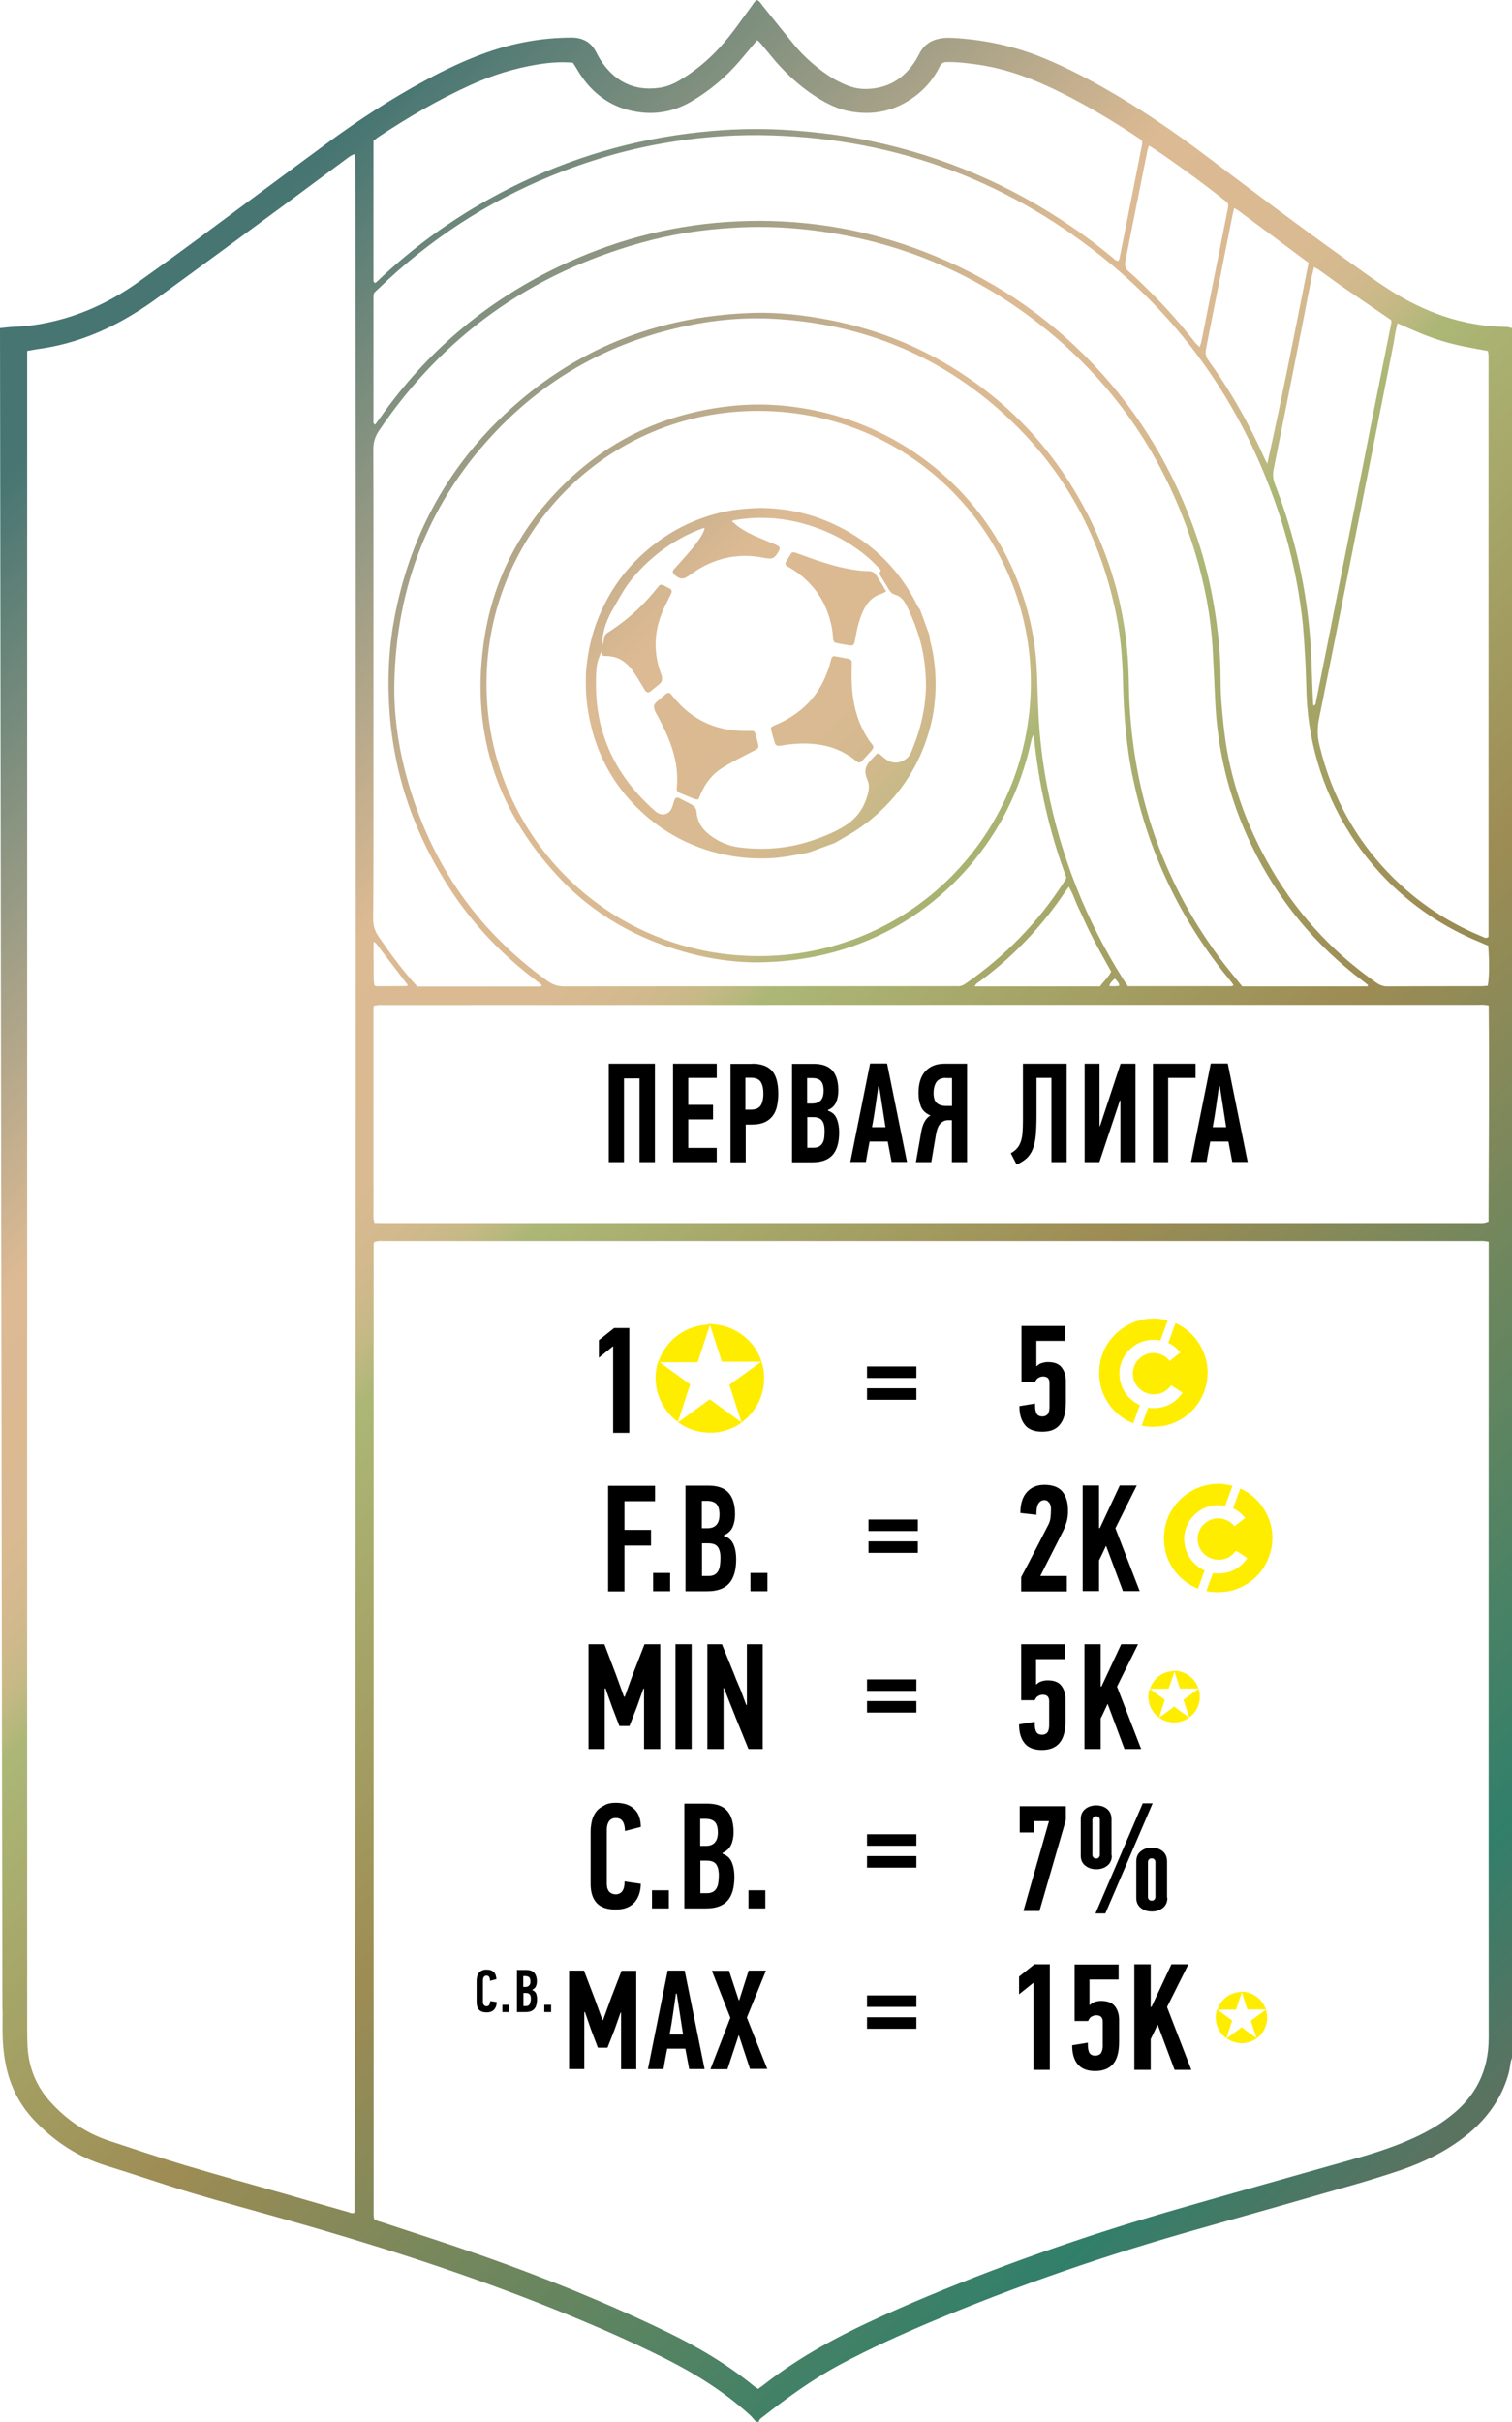 <svg width="934" height="1495" viewBox="0 0 934 1495"  xmlns="http://www.w3.org/2000/svg">
<path d="M395.045 717.436V665.74H385.443V717.436H376.041V656.641H404.547V717.436H395.045Z" />
<path d="M415.752 717.436V656.641H442.758V665.44H425.154V682.039H440.457V691.038H425.154V708.637H442.758V717.436H415.752Z" />
<path d="M464.557 656.641C470.158 656.641 474.259 658.141 476.859 661.04C479.46 663.94 480.76 668.64 480.76 675.139C480.76 678.039 480.46 680.539 479.96 682.939C479.459 685.238 478.559 687.238 477.259 688.938C475.959 690.638 474.258 691.938 472.258 692.838C470.158 693.738 467.557 694.238 464.456 694.238H460.656V717.536H451.254V656.741H464.557V656.641ZM460.456 665.44V685.038H463.756C466.657 685.038 468.657 684.239 469.858 682.539C470.958 680.839 471.558 678.339 471.558 675.039C471.558 672.039 471.058 669.74 469.958 667.94C468.857 666.24 466.857 665.34 463.956 665.34H460.456V665.44Z" />
<path d="M511.37 685.638C514.071 686.538 515.871 688.138 516.871 690.638C517.871 693.037 518.372 695.837 518.372 699.037C518.372 705.336 516.971 710.036 514.271 713.036C511.57 716.036 507.369 717.535 501.868 717.535H489.266V656.74H502.568C507.969 656.74 511.77 658.14 514.271 660.94C516.671 663.74 517.871 667.839 517.871 673.239C517.871 676.039 517.371 678.439 516.471 680.538C515.471 682.638 513.871 684.238 511.47 685.238V685.638H511.37ZM508.77 673.339C508.77 670.539 508.169 668.539 507.069 667.339C505.969 666.139 504.169 665.54 501.568 665.54H498.568V681.238H501.668C504.069 681.238 505.869 680.538 507.069 679.238C508.269 677.839 508.77 675.839 508.77 673.339ZM509.37 698.137C509.37 695.237 508.87 693.137 507.769 691.738C506.769 690.338 504.869 689.638 502.268 689.638H498.667V708.536H502.468C503.969 708.536 505.169 708.236 506.069 707.736C506.969 707.136 507.669 706.436 508.169 705.536C508.669 704.636 508.969 703.537 509.17 702.237C509.27 700.937 509.37 699.537 509.37 698.137Z" />
<path d="M550.777 717.434L548.376 704.735H537.174C536.774 706.835 536.374 708.935 535.974 711.035C535.574 713.135 535.274 715.235 534.874 717.334H525.271C527.272 707.135 529.372 697.036 531.373 686.937C533.373 676.838 535.474 666.738 537.474 656.539H547.976L560.279 717.334H550.777V717.434ZM542.575 670.638C541.975 674.838 541.375 679.037 540.775 683.137C540.175 687.337 539.474 691.536 538.674 695.836H546.976L543.075 670.638H542.575Z" />
<path d="M565.781 717.436L569.182 698.137C569.582 696.138 570.182 694.238 571.082 692.538C571.983 690.838 573.183 689.538 574.783 688.638C571.983 687.438 570.082 685.738 568.982 683.339C567.982 680.939 567.382 678.139 567.382 674.839C567.382 668.84 568.782 664.34 571.682 661.24C574.583 658.141 578.484 656.641 583.485 656.641H597.388V717.436H587.986V691.538H585.585C583.985 691.538 582.485 692.138 581.084 693.438C579.684 694.738 578.784 697.038 578.184 700.237L575.283 717.436H565.781ZM584.385 665.44C581.485 665.44 579.584 666.34 578.384 668.04C577.284 669.74 576.683 672.039 576.683 674.839C576.683 677.839 577.384 679.839 578.784 681.039C580.184 682.139 581.985 682.739 584.285 682.739H588.086V665.54H584.385V665.44Z" />
<path d="M658.898 656.641V717.436H649.496V665.44H640.294V688.838C640.294 693.738 640.094 697.837 639.794 701.137C639.494 704.437 638.794 707.237 637.893 709.537C636.993 711.836 635.693 713.636 634.093 715.136C632.492 716.536 630.492 717.836 627.991 718.936L624.391 711.936C625.891 711.037 627.191 710.137 628.091 709.037C629.092 708.037 629.792 706.737 630.392 705.237C630.992 703.737 631.392 701.837 631.592 699.737C631.792 697.538 631.892 694.838 631.892 691.538V656.641H658.898Z" />
<path d="M691.809 679.339L679.106 717.436H670.004V656.641H679.206V695.138H679.506L692.209 656.641H701.411V717.436H692.109V679.339H691.809Z" />
<path d="M721.611 665.44V717.436H712.209V656.641H738.514V665.44H721.611Z" />
<path d="M761.222 717.434L758.822 704.735H747.619C747.219 706.835 746.819 708.935 746.419 711.035C746.019 713.135 745.719 715.235 745.319 717.334H735.717C737.717 707.135 739.818 697.036 741.818 686.937C743.819 676.838 745.919 666.738 747.92 656.539H758.422L770.724 717.334H761.222V717.434ZM753.021 670.638C752.42 674.838 751.82 679.037 751.22 683.137C750.62 687.337 749.92 691.536 749.12 695.836H757.422L753.521 670.638H753.021Z" />
<path d="M745.121 982.417C745.221 982.117 745.322 981.917 745.422 981.617C746.622 978.217 747.822 974.918 749.122 971.518C749.122 971.418 749.222 971.318 749.222 971.218C749.222 971.218 749.222 971.118 749.322 971.118C749.422 971.118 749.422 971.118 749.522 971.118C749.822 971.118 750.222 971.218 750.522 971.218C750.823 971.218 751.123 971.318 751.423 971.318C751.523 971.318 751.623 971.318 751.823 971.318C751.923 971.318 752.023 971.318 752.123 971.318C752.623 971.318 753.123 971.318 753.523 971.318C753.623 971.318 753.723 971.318 753.823 971.318C753.923 971.318 753.923 971.318 754.023 971.318C754.223 971.318 754.423 971.318 754.623 971.318C756.524 971.118 758.324 970.718 760.125 970.118C764.325 968.518 767.626 965.918 770.226 962.219C770.326 962.119 770.327 962.019 770.427 961.919V961.819C770.327 961.719 770.227 961.719 770.127 961.619C768.426 960.519 766.826 959.419 765.126 958.319C764.625 958.019 764.125 957.719 763.625 957.419L763.525 957.319C763.525 957.319 763.525 957.319 763.425 957.319L763.325 957.419C763.025 957.819 762.725 958.219 762.425 958.519C760.925 960.219 759.124 961.519 756.924 962.219C756.224 962.419 755.524 962.619 754.823 962.719C754.423 962.819 754.023 962.818 753.623 962.818C753.223 962.818 752.823 962.818 752.423 962.818C752.023 962.818 751.623 962.819 751.123 962.719C750.723 962.719 750.222 962.619 749.822 962.519C748.522 962.219 747.322 961.719 746.222 961.119C744.721 960.219 743.421 959.119 742.321 957.619C741.321 956.319 740.62 954.919 740.22 953.319C740.12 952.819 740.02 952.219 739.92 951.719C739.82 950.919 739.82 950.219 739.82 949.42C739.82 948.92 739.92 948.52 739.92 948.02C740.12 946.92 740.42 945.92 740.821 945.02C741.721 942.82 743.221 941.12 745.121 939.72C746.322 938.82 747.722 938.12 749.222 937.72C749.722 937.62 750.322 937.52 750.823 937.42C751.623 937.32 752.323 937.32 753.123 937.32C753.623 937.32 754.123 937.42 754.623 937.52C755.324 937.62 755.924 937.82 756.624 938.02C758.924 938.82 760.825 940.12 762.325 941.92C762.425 942.02 762.525 942.12 762.525 942.22H762.625C762.725 942.22 762.725 942.12 762.825 942.02C764.425 940.72 766.026 939.52 767.626 938.22C768.026 937.92 768.426 937.52 768.926 937.22C769.026 937.22 769.026 937.12 769.126 937.12V937.02C769.026 936.92 769.026 936.92 768.926 936.82C767.026 934.421 764.625 932.521 761.925 931.221C761.825 931.221 761.825 931.121 761.725 931.121V931.021C761.725 930.921 761.825 930.821 761.825 930.721C763.225 926.921 764.625 923.022 766.026 919.222C766.026 919.122 766.026 919.122 766.126 919.022C766.126 918.922 766.226 918.922 766.326 918.922C766.426 918.922 766.426 919.022 766.526 919.022C772.827 921.922 778.028 926.721 781.529 932.821C783.029 935.421 784.129 938.22 784.93 941.12C785.13 942.02 785.33 943.02 785.53 943.92C785.63 944.42 785.73 944.92 785.73 945.52C785.83 946.12 785.83 946.82 785.93 947.42C786.03 948.62 786.03 949.72 785.93 950.919C785.93 951.519 785.83 952.119 785.83 952.819C785.73 953.319 785.73 953.919 785.63 954.419C785.53 954.919 785.43 955.519 785.33 956.019C785.03 957.319 784.73 958.519 784.329 959.819C783.029 963.718 781.129 967.218 778.628 970.418C775.528 974.218 771.827 977.217 767.426 979.417C765.326 980.517 763.025 981.317 760.724 981.917C759.924 982.117 759.124 982.317 758.224 982.417C757.624 982.517 757.124 982.617 756.524 982.617C756.124 982.617 755.623 982.717 755.223 982.717C754.823 982.717 754.523 982.817 754.123 982.817C753.523 982.817 752.923 982.917 752.323 982.917C751.623 982.917 751.023 982.917 750.322 982.817C749.822 982.817 749.222 982.717 748.722 982.717C748.122 982.617 747.522 982.617 746.922 982.517C746.322 982.417 745.721 982.317 745.221 982.217C745.121 982.517 745.121 982.417 745.121 982.417Z" fill="#FFED00"/>
<path d="M761.324 917.417C761.324 917.517 761.223 917.617 761.223 917.617C760.223 920.217 759.323 922.817 758.323 925.417C757.823 926.717 757.323 928.017 756.923 929.317C756.923 929.417 756.823 929.517 756.823 929.617C756.823 929.617 756.722 929.716 756.722 929.617C756.522 929.617 756.222 929.517 756.022 929.517C755.622 929.417 755.222 929.417 754.822 929.317C754.222 929.217 753.722 929.217 753.122 929.217C752.622 929.217 752.121 929.217 751.521 929.217C751.421 929.217 751.221 929.217 751.121 929.217C750.721 929.217 750.421 929.317 750.021 929.317C749.621 929.317 749.221 929.417 748.821 929.517C747.92 929.717 747.02 929.916 746.22 930.116C742.919 931.116 740.119 932.916 737.718 935.316C735.718 937.216 734.217 939.516 733.117 942.016C732.617 943.315 732.217 944.615 731.917 945.915C731.817 946.515 731.717 947.015 731.617 947.615C731.517 948.215 731.517 948.715 731.517 949.315C731.517 949.415 731.517 949.415 731.517 949.515C731.417 949.715 731.517 950.015 731.517 950.215C731.517 950.415 731.517 950.615 731.517 950.815C731.517 951.015 731.517 951.315 731.617 951.615C731.617 952.315 731.717 952.915 731.817 953.615C732.017 955.015 732.417 956.314 732.917 957.614C733.917 960.414 735.518 962.814 737.618 964.914C739.018 966.314 740.619 967.614 742.419 968.613C742.919 968.913 743.42 969.113 743.92 969.413C744.02 969.413 744.02 969.513 744.12 969.513V969.613C744.12 969.713 744.12 969.713 744.02 969.813C743.619 970.813 743.32 971.813 742.919 972.713C742.019 975.313 741.019 977.913 740.119 980.513C740.119 980.613 740.019 980.613 740.019 980.713C740.019 980.713 739.919 980.813 739.919 980.713C739.819 980.713 739.818 980.613 739.718 980.613C736.718 979.413 733.817 977.713 731.317 975.613C727.616 972.613 724.715 969.014 722.615 964.914C721.414 962.614 720.514 960.214 719.914 957.614C719.714 956.714 719.514 955.914 719.414 955.015C719.314 954.415 719.214 953.815 719.214 953.115C719.114 952.315 719.114 951.515 719.014 950.815C719.014 950.215 719.014 949.615 719.014 949.015C719.014 948.415 719.014 947.815 719.114 947.215C719.114 946.715 719.214 946.215 719.214 945.615C719.314 944.915 719.414 944.215 719.514 943.515C719.714 942.216 720.014 941.016 720.414 939.816C721.614 935.816 723.515 932.116 726.215 928.817C729.016 925.317 732.417 922.417 736.318 920.217C738.818 918.817 741.419 917.817 744.12 917.117C745.02 916.917 745.92 916.718 746.92 916.518C747.52 916.418 748.12 916.318 748.721 916.218C749.221 916.118 749.721 916.118 750.221 916.118C751.021 916.018 751.821 916.018 752.722 916.018C753.022 916.018 753.222 916.018 753.522 916.018C754.022 916.018 754.622 916.018 755.122 916.118C755.722 916.118 756.222 916.218 756.823 916.318C758.323 916.518 759.823 916.818 761.324 917.217C761.124 917.317 761.224 917.318 761.324 917.417C761.224 917.318 761.224 917.417 761.324 917.417Z" fill="#FFED00"/>
<path d="M535.572 850.621V843.521H566.078V850.621H535.572ZM535.572 864.02V857.02H566.078V864.12H535.572V864.02Z" />
<path d="M535.572 1043.81V1036.71H566.078V1043.81H535.572ZM535.572 1057.21V1050.11H566.078V1057.21H535.572Z" />
<path d="M535.572 1139.4V1132.3H566.078V1139.4H535.572ZM535.572 1152.9V1145.8H566.078V1152.9H535.572Z" />
<path d="M535.572 1238.89V1231.79H566.078V1238.89H535.572ZM535.572 1252.39V1245.29H566.078V1252.39H535.572Z" />
<path d="M300.425 1215.89C301.525 1215.89 302.426 1215.99 303.226 1216.29C304.026 1216.59 304.626 1216.99 305.126 1217.49C305.626 1217.99 306.026 1218.69 306.226 1219.39C306.426 1220.09 306.626 1220.89 306.626 1221.79L302.726 1222.79C302.726 1221.89 302.526 1221.09 302.225 1220.49C301.925 1219.89 301.325 1219.59 300.525 1219.59C300.025 1219.59 299.625 1219.69 299.425 1219.89C299.125 1220.09 298.925 1220.39 298.725 1220.69C298.525 1220.99 298.425 1221.29 298.425 1221.69C298.325 1222.09 298.325 1222.39 298.325 1222.69V1235.89C298.325 1236.09 298.325 1236.39 298.425 1236.69C298.425 1236.99 298.625 1237.29 298.725 1237.49C298.925 1237.79 299.125 1237.99 299.425 1238.19C299.725 1238.39 300.025 1238.49 300.525 1238.49C302.025 1238.49 302.726 1237.39 302.826 1235.29C303.526 1235.39 304.126 1235.49 304.826 1235.59C305.526 1235.69 306.126 1235.79 306.827 1235.89C306.827 1237.89 306.226 1239.39 305.226 1240.59C304.226 1241.69 302.625 1242.29 300.625 1242.29C298.525 1242.29 296.924 1241.79 295.924 1240.69C294.924 1239.59 294.424 1237.99 294.424 1235.89V1222.89C294.424 1221.89 294.524 1220.99 294.724 1220.19C294.924 1219.29 295.324 1218.59 295.824 1217.89C296.324 1217.29 297.025 1216.69 297.825 1216.39C298.325 1216.09 299.325 1215.89 300.425 1215.89Z" />
<path d="M310.33 1242.09V1237.59H314.533V1242.09H310.33Z" />
<path d="M328.734 1228.49C329.834 1228.89 330.634 1229.59 331.135 1230.59C331.535 1231.59 331.735 1232.79 331.735 1234.19C331.735 1236.89 331.135 1238.89 330.034 1240.19C328.834 1241.49 327.134 1242.09 324.733 1242.09H319.332V1216.09H325.033C327.334 1216.09 329.034 1216.69 330.034 1217.89C331.035 1219.09 331.635 1220.89 331.635 1223.09C331.635 1224.29 331.435 1225.29 331.035 1226.19C330.635 1227.09 329.934 1227.79 328.934 1228.19V1228.49H328.734ZM327.634 1223.29C327.634 1222.09 327.434 1221.19 326.934 1220.69C326.433 1220.19 325.633 1219.89 324.533 1219.89H323.233V1226.59H324.533C325.533 1226.59 326.334 1226.29 326.834 1225.69C327.434 1225.19 327.634 1224.39 327.634 1223.29ZM327.934 1233.89C327.934 1232.69 327.734 1231.79 327.234 1231.19C326.734 1230.59 326.034 1230.29 324.833 1230.29H323.333V1238.39H324.933C325.533 1238.39 326.133 1238.29 326.433 1237.99C326.834 1237.79 327.134 1237.39 327.334 1236.99C327.534 1236.59 327.634 1236.09 327.734 1235.59C327.834 1235.09 327.934 1234.49 327.934 1233.89Z" />
<path d="M336.234 1242.09V1237.59H340.438V1242.09H336.234Z" />
<path d="M369.337 1264.09L365.036 1252.79L361.335 1242.09H360.935V1277.29H351.533V1216.49H360.735L367.337 1233.79L372.137 1246.99H372.538L377.439 1233.49L383.94 1216.59H393.042V1277.39H383.64V1242.39H383.34L379.539 1253.19L375.238 1264.09H369.337Z" />
<path d="M425.746 1277.39L423.345 1264.69H412.143C411.743 1266.79 411.343 1268.89 410.942 1270.99C410.542 1273.09 410.242 1275.19 409.842 1277.29H400.24C402.241 1267.09 404.341 1256.99 406.342 1246.89C408.342 1236.79 410.442 1226.69 412.443 1216.49H422.945L435.248 1277.29H425.746V1277.39ZM417.544 1230.69C416.944 1234.89 416.344 1239.09 415.744 1243.19C415.143 1247.39 414.443 1251.59 413.643 1255.89H421.945L418.044 1230.69H417.544Z" />
<path d="M463.359 1277.39L456.457 1256.49H456.257L449.356 1277.39H438.854L451.156 1245.59C449.256 1240.79 447.355 1235.99 445.455 1231.09C443.554 1226.29 441.654 1221.49 439.754 1216.59H450.356C451.356 1219.69 452.356 1222.69 453.357 1225.69C454.357 1228.69 455.357 1231.69 456.357 1234.79L456.657 1234.69L462.459 1216.49H473.161L461.358 1245.49C463.459 1250.89 465.559 1256.19 467.66 1261.39C469.76 1266.69 471.861 1271.99 473.961 1277.19H463.359V1277.39Z" />
<path d="M437.267 817.322C438.067 817.322 438.967 817.322 439.768 817.322C439.868 817.322 439.968 817.322 440.068 817.422C440.368 817.422 440.668 817.422 440.968 817.522C442.368 817.622 443.869 817.822 445.269 818.122C448.269 818.722 451.17 819.722 453.971 821.222C457.972 823.322 461.372 826.022 464.273 829.421C467.474 833.221 469.674 837.521 470.974 842.32C471.375 843.72 471.575 845.12 471.775 846.52C471.875 847.42 471.975 848.32 471.975 849.32C471.975 850.42 471.975 851.52 471.975 852.62C471.975 853.12 471.975 853.619 471.875 854.119C471.775 855.319 471.575 856.619 471.275 857.819C470.674 860.819 469.674 863.619 468.274 866.319C466.574 869.618 464.273 872.618 461.573 875.218C460.572 876.218 459.572 877.018 458.372 877.918C458.272 878.018 458.172 878.118 458.072 878.118C458.072 878.018 457.972 877.918 457.972 877.818C456.271 872.618 454.571 867.518 452.97 862.319C452.17 859.919 451.47 857.619 450.67 855.219C450.67 855.119 450.57 855.019 450.57 854.919C450.67 854.819 450.77 854.819 450.77 854.719C456.271 850.72 461.672 846.82 467.174 842.82C468.074 842.12 469.074 841.52 469.974 840.82C470.074 840.82 470.074 840.72 470.074 840.62C469.974 840.62 469.874 840.62 469.674 840.62C461.872 840.62 454.071 840.62 446.369 840.62C446.269 840.62 446.169 840.62 446.069 840.62C445.969 840.62 445.969 840.62 445.869 840.62C445.869 840.62 445.869 840.62 445.869 840.52C445.869 840.52 445.869 840.521 445.869 840.421C443.469 833.021 441.068 825.622 438.667 818.222C438.667 818.122 438.567 818.022 438.567 817.922V817.822C438.567 817.822 438.567 817.822 438.567 817.722C438.167 819.022 437.767 820.322 437.267 821.622C436.867 822.922 436.467 824.222 436.067 825.422C435.667 826.722 435.267 828.021 434.766 829.321C434.366 830.621 433.966 831.921 433.466 833.221C433.066 834.521 432.666 835.821 432.266 837.021C431.866 838.321 431.466 839.621 430.966 840.92C430.766 840.92 430.666 840.92 430.566 840.92C422.664 840.92 414.762 840.92 406.86 840.92C406.76 840.92 406.66 840.92 406.66 840.92C406.66 840.82 406.66 840.72 406.76 840.62C408.461 835.521 411.361 831.021 415.162 827.222C418.763 823.722 422.864 821.222 427.665 819.522C430.665 818.522 433.766 817.922 436.867 817.722C437.067 817.422 437.167 817.422 437.267 817.322Z" fill="#FFED00"/>
<path d="M404.951 851.518C404.951 851.018 404.951 850.618 404.951 850.118C405.051 849.918 405.051 849.618 405.051 849.318C405.051 849.018 405.051 848.818 405.051 848.518C405.151 847.318 405.251 846.118 405.451 844.918C405.751 843.418 406.052 842.018 406.552 840.618C406.552 840.518 406.652 840.418 406.652 840.318C406.752 840.418 406.852 840.518 407.052 840.618C413.353 845.218 419.755 849.818 426.056 854.417C426.156 854.517 426.256 854.517 426.356 854.617C426.356 854.717 426.256 854.817 426.256 854.917C425.956 855.717 425.756 856.517 425.456 857.217C423.355 863.717 421.255 870.216 419.054 876.816C418.954 877.116 418.854 877.416 418.754 877.715C418.654 877.615 418.554 877.615 418.454 877.515C415.353 875.216 412.653 872.416 410.553 869.116C407.152 863.917 405.251 858.317 405.051 852.117C405.051 852.117 405.051 851.817 404.951 851.518Z" fill="#FFED00"/>
<path d="M458.264 878.017C458.164 878.117 458.064 878.217 457.964 878.317C456.064 879.717 454.063 880.817 451.863 881.717C449.562 882.717 447.062 883.517 444.561 883.917C443.161 884.117 441.861 884.317 440.46 884.417C440.36 884.417 440.26 884.417 440.16 884.417C439.06 884.417 437.86 884.417 436.76 884.417C436.66 884.417 436.56 884.417 436.46 884.317C435.459 884.217 434.459 884.117 433.459 884.017C431.559 883.717 429.758 883.317 427.958 882.717C424.757 881.617 421.857 880.117 419.056 878.217C418.956 878.117 418.856 878.017 418.756 878.017C418.856 877.917 418.956 877.917 419.156 877.817C425.457 873.218 431.859 868.618 438.16 864.018C438.26 863.918 438.36 863.818 438.46 863.818C438.56 863.918 438.66 863.918 438.76 864.018C439.76 864.718 440.76 865.518 441.761 866.218C447.062 870.118 452.363 873.918 457.664 877.817C457.964 877.817 458.164 877.917 458.264 878.017Z" fill="#FFED00"/>
<path d="M766.322 1229.49C766.723 1229.49 767.123 1229.49 767.523 1229.49H767.623C767.723 1229.49 767.923 1229.49 768.023 1229.49C768.723 1229.49 769.423 1229.59 770.023 1229.79C771.423 1230.09 772.824 1230.59 774.124 1231.29C776.024 1232.29 777.625 1233.59 779.025 1235.19C780.525 1236.99 781.625 1239.09 782.226 1241.39C782.426 1242.09 782.526 1242.69 782.626 1243.39C782.726 1243.79 782.726 1244.29 782.726 1244.69C782.726 1245.19 782.726 1245.79 782.726 1246.29C782.726 1246.49 782.726 1246.79 782.726 1246.99C782.626 1247.59 782.626 1248.19 782.426 1248.79C782.126 1250.19 781.626 1251.59 781.025 1252.79C780.225 1254.39 779.125 1255.79 777.825 1256.99C777.325 1257.49 776.825 1257.89 776.325 1258.29L776.224 1258.39V1258.29C775.424 1255.89 774.624 1253.39 773.824 1250.99C773.424 1249.89 773.124 1248.79 772.724 1247.59C772.724 1247.59 772.724 1247.49 772.724 1247.39L772.824 1247.29C775.424 1245.39 778.025 1243.49 780.625 1241.59C781.026 1241.29 781.526 1240.99 781.926 1240.59C781.926 1240.59 782.026 1240.59 782.026 1240.49C781.926 1240.49 781.926 1240.49 781.826 1240.49C778.125 1240.49 774.424 1240.49 770.723 1240.49H770.623H770.523C769.423 1236.99 768.223 1233.49 767.123 1229.89V1229.79C766.923 1230.39 766.723 1230.99 766.522 1231.59C766.322 1232.19 766.123 1232.79 765.922 1233.39C765.722 1233.99 765.522 1234.59 765.322 1235.19C765.122 1235.79 764.922 1236.39 764.722 1236.99C764.522 1237.59 764.322 1238.19 764.122 1238.79C763.922 1239.39 763.722 1239.99 763.522 1240.59C763.422 1240.59 763.422 1240.59 763.322 1240.59C759.621 1240.59 755.82 1240.59 752.12 1240.59H752.02C752.02 1240.49 752.02 1240.49 752.02 1240.49C752.82 1238.09 754.22 1235.89 756.02 1234.09C757.721 1232.39 759.721 1231.19 761.922 1230.49C763.322 1229.99 764.822 1229.69 766.322 1229.69C766.222 1229.49 766.222 1229.49 766.322 1229.49Z" fill="#FFED00"/>
<path d="M750.92 1245.69C750.92 1245.49 750.92 1245.29 750.92 1245.09C750.92 1244.99 751.02 1244.89 751.02 1244.69C751.02 1244.49 751.02 1244.49 751.02 1244.29C751.02 1243.69 751.12 1243.19 751.22 1242.59C751.32 1241.89 751.52 1241.19 751.72 1240.59C751.72 1240.59 751.72 1240.49 751.82 1240.49C751.92 1240.49 751.92 1240.59 752.02 1240.59C755.021 1242.79 758.021 1244.99 761.022 1247.19L761.122 1247.29C761.122 1247.39 761.122 1247.39 761.122 1247.49C761.022 1247.89 760.922 1248.19 760.722 1248.59C759.722 1251.69 758.721 1254.79 757.721 1257.89C757.721 1257.99 757.621 1258.19 757.521 1258.29L757.421 1258.19C755.921 1257.09 754.621 1255.79 753.62 1254.19C752.02 1251.69 751.12 1248.99 751.02 1246.09C751.02 1245.99 751.02 1245.89 750.92 1245.69Z" fill="#FFED00"/>
<path d="M776.324 1258.29C776.324 1258.39 776.224 1258.39 776.224 1258.39C775.324 1258.99 774.324 1259.59 773.324 1259.99C772.223 1260.49 771.023 1260.79 769.823 1261.09C769.223 1261.19 768.523 1261.29 767.923 1261.29C767.823 1261.29 767.823 1261.29 767.723 1261.29C767.222 1261.29 766.622 1261.29 766.122 1261.29H766.022C765.522 1261.29 765.022 1261.19 764.622 1261.09C763.722 1260.99 762.822 1260.79 762.022 1260.49C760.521 1259.99 759.121 1259.29 757.821 1258.39L757.721 1258.29C757.821 1258.29 757.821 1258.19 757.921 1258.19C760.921 1255.99 763.922 1253.79 766.923 1251.59C766.923 1251.59 767.023 1251.49 767.123 1251.49L767.222 1251.59C767.723 1251.99 768.223 1252.29 768.623 1252.69C771.123 1254.49 773.624 1256.39 776.224 1258.19C776.124 1258.19 776.224 1258.19 776.324 1258.29Z" fill="#FFED00"/>
<path d="M724.709 1031.4C725.109 1031.4 725.51 1031.4 725.91 1031.4H726.01C726.11 1031.4 726.31 1031.4 726.41 1031.4C727.11 1031.4 727.81 1031.5 728.41 1031.7C729.811 1032 731.211 1032.5 732.511 1033.2C734.411 1034.2 736.012 1035.5 737.412 1037.1C738.913 1038.9 740.013 1041 740.613 1043.3C740.813 1044 740.913 1044.6 741.013 1045.3C741.113 1045.7 741.113 1046.2 741.113 1046.6C741.113 1047.1 741.113 1047.7 741.113 1048.2C741.113 1048.4 741.113 1048.7 741.113 1048.9C741.013 1049.5 741.013 1050.1 740.813 1050.7C740.513 1052.1 740.013 1053.5 739.413 1054.7C738.612 1056.3 737.512 1057.7 736.212 1058.9C735.712 1059.4 735.211 1059.8 734.711 1060.2L734.612 1060.3V1060.2C733.811 1057.8 733.011 1055.3 732.211 1052.9C731.811 1051.8 731.511 1050.7 731.111 1049.5C731.111 1049.5 731.111 1049.4 731.111 1049.3L731.211 1049.2C733.811 1047.3 736.412 1045.4 739.012 1043.5C739.412 1043.2 739.913 1042.9 740.313 1042.5C740.313 1042.5 740.413 1042.5 740.413 1042.4C740.313 1042.4 740.313 1042.4 740.213 1042.4C736.512 1042.4 732.811 1042.4 729.11 1042.4H729.01H728.91C727.81 1038.9 726.61 1035.4 725.509 1031.8V1031.7C725.309 1032.3 725.109 1032.9 724.909 1033.5C724.709 1034.1 724.509 1034.7 724.309 1035.3C724.109 1035.9 723.909 1036.5 723.709 1037.1C723.509 1037.7 723.309 1038.3 723.109 1038.9C722.909 1039.5 722.709 1040.1 722.509 1040.7C722.309 1041.3 722.109 1041.9 721.909 1042.5C721.809 1042.5 721.809 1042.5 721.709 1042.5C718.008 1042.5 714.207 1042.5 710.506 1042.5H710.406C710.406 1042.4 710.406 1042.4 710.406 1042.4C711.206 1040 712.607 1037.8 714.407 1036C716.108 1034.3 718.108 1033.1 720.308 1032.4C721.709 1031.9 723.209 1031.6 724.709 1031.6C724.509 1031.5 724.609 1031.5 724.709 1031.4Z" fill="#FFED00"/>
<path d="M709.307 1047.71C709.307 1047.51 709.307 1047.31 709.307 1047.11C709.307 1047.01 709.407 1046.91 709.407 1046.71C709.407 1046.61 709.407 1046.51 709.407 1046.31C709.407 1045.71 709.507 1045.21 709.607 1044.61C709.707 1043.91 709.907 1043.21 710.107 1042.61C710.107 1042.61 710.107 1042.51 710.207 1042.51C710.307 1042.51 710.307 1042.61 710.407 1042.61C713.408 1044.81 716.409 1047.01 719.409 1049.21L719.509 1049.31C719.509 1049.41 719.509 1049.41 719.509 1049.51C719.409 1049.91 719.309 1050.21 719.109 1050.61C718.109 1053.7 717.109 1056.8 716.108 1059.9C716.108 1060 716.008 1060.2 715.908 1060.3L715.808 1060.2C714.308 1059.1 713.008 1057.8 712.007 1056.2C710.407 1053.7 709.507 1051.01 709.407 1048.11C709.307 1048.01 709.307 1047.81 709.307 1047.71Z" fill="#FFED00"/>
<path d="M734.614 1060.3C734.614 1060.4 734.514 1060.4 734.514 1060.4C733.614 1061 732.614 1061.6 731.613 1062C730.513 1062.5 729.313 1062.8 728.113 1063.1C727.512 1063.2 726.812 1063.3 726.212 1063.3C726.112 1063.3 726.112 1063.3 726.012 1063.3C725.512 1063.3 724.912 1063.3 724.412 1063.3H724.312C723.812 1063.3 723.312 1063.2 722.911 1063.1C722.011 1063 721.111 1062.8 720.311 1062.5C718.81 1062 717.41 1061.3 716.11 1060.4L716.01 1060.3C716.11 1060.3 716.11 1060.2 716.21 1060.2C719.21 1058 722.211 1055.8 725.212 1053.6C725.212 1053.6 725.312 1053.5 725.412 1053.5L725.512 1053.6C726.012 1054 726.512 1054.3 726.912 1054.7C729.413 1056.5 731.913 1058.4 734.514 1060.2C734.514 1060.2 734.614 1060.2 734.614 1060.3Z" fill="#FFED00"/>
<path d="M705.116 880.327C705.216 880.027 705.316 879.827 705.416 879.527C706.616 876.128 707.816 872.828 709.116 869.428C709.116 869.328 709.216 869.228 709.216 869.128C709.216 869.128 709.216 869.028 709.316 869.028C709.416 869.028 709.416 869.028 709.516 869.028C709.817 869.028 710.217 869.128 710.517 869.128C710.817 869.128 711.117 869.228 711.417 869.228C711.517 869.228 711.617 869.228 711.817 869.228C711.917 869.228 712.017 869.228 712.117 869.228C712.617 869.228 713.117 869.228 713.517 869.228C713.617 869.228 713.717 869.228 713.817 869.228C713.917 869.228 713.917 869.228 714.017 869.228C714.217 869.228 714.418 869.228 714.618 869.228C716.518 869.028 718.318 868.628 720.119 868.028C724.32 866.428 727.62 863.828 730.221 860.129C730.321 860.029 730.321 859.929 730.421 859.829V859.729C730.321 859.629 730.221 859.629 730.121 859.529C728.421 858.429 726.82 857.329 725.12 856.229C724.62 855.929 724.12 855.629 723.62 855.329L723.519 855.229C723.519 855.229 723.52 855.229 723.42 855.229L723.319 855.329C723.019 855.729 722.719 856.129 722.419 856.429C720.919 858.129 719.119 859.429 716.918 860.129C716.218 860.329 715.518 860.529 714.818 860.629C714.418 860.729 714.017 860.729 713.617 860.729C713.217 860.729 712.817 860.729 712.417 860.729C712.017 860.729 711.617 860.729 711.117 860.629C710.717 860.629 710.217 860.529 709.817 860.429C708.516 860.129 707.316 859.629 706.216 859.029C704.715 858.129 703.415 857.029 702.315 855.529C701.315 854.229 700.615 852.829 700.214 851.229C700.114 850.729 700.015 850.129 699.915 849.63C699.815 848.83 699.814 848.13 699.814 847.33C699.814 846.83 699.915 846.43 699.915 845.93C700.115 844.83 700.415 843.83 700.815 842.93C701.715 840.73 703.215 839.03 705.116 837.63C706.316 836.73 707.716 836.031 709.216 835.631C709.716 835.531 710.317 835.431 710.817 835.331C711.617 835.231 712.317 835.231 713.117 835.231C713.617 835.231 714.118 835.331 714.618 835.431C715.318 835.531 715.918 835.731 716.618 835.931C718.919 836.731 720.819 838.03 722.319 839.83C722.419 839.93 722.519 840.03 722.519 840.13H722.619C722.719 840.13 722.719 840.03 722.819 839.93C724.42 838.63 726.02 837.43 727.62 836.131C728.02 835.831 728.421 835.431 728.921 835.131C729.021 835.131 729.021 835.031 729.121 835.031V834.931C729.021 834.831 729.021 834.831 728.921 834.731C727.02 832.331 724.62 830.431 721.919 829.131C721.819 829.131 721.819 829.031 721.719 829.031V828.931C721.719 828.831 721.819 828.731 721.819 828.631C723.219 824.831 724.62 820.932 726.02 817.132C726.02 817.032 726.02 817.032 726.12 816.932C726.12 816.832 726.22 816.832 726.32 816.832C726.42 816.832 726.42 816.932 726.52 816.932C732.821 819.832 738.022 824.631 741.523 830.731C743.023 833.331 744.124 836.131 744.924 839.03C745.124 839.93 745.324 840.93 745.524 841.83C745.624 842.33 745.724 842.83 745.724 843.43C745.824 844.03 745.824 844.73 745.924 845.33C746.024 846.53 746.024 847.63 745.924 848.83C745.924 849.43 745.824 850.03 745.824 850.729C745.724 851.229 745.724 851.829 745.624 852.329C745.524 852.829 745.424 853.429 745.324 853.929C745.024 855.229 744.724 856.429 744.324 857.729C743.024 861.629 741.123 865.128 738.623 868.328C735.522 872.128 731.821 875.128 727.42 877.327C725.32 878.427 723.019 879.227 720.719 879.827C719.919 880.027 719.118 880.227 718.218 880.327C717.618 880.427 717.118 880.527 716.518 880.527C716.118 880.527 715.618 880.627 715.218 880.627C714.818 880.627 714.518 880.727 714.118 880.727C713.517 880.727 712.917 880.827 712.317 880.827C711.617 880.827 711.017 880.827 710.317 880.727C709.817 880.727 709.216 880.627 708.716 880.627C708.116 880.527 707.516 880.527 706.916 880.427C706.316 880.327 705.716 880.227 705.215 880.127C705.215 880.427 705.116 880.427 705.116 880.327Z" fill="#FFED00"/>
<path d="M721.317 815.328C721.317 815.428 721.217 815.528 721.217 815.528C720.217 818.127 719.317 820.727 718.316 823.327C717.816 824.627 717.316 825.927 716.916 827.227C716.916 827.327 716.816 827.427 716.816 827.527C716.816 827.527 716.716 827.627 716.716 827.527C716.516 827.527 716.216 827.427 716.016 827.427C715.616 827.327 715.216 827.327 714.816 827.227C714.215 827.127 713.715 827.127 713.115 827.127C712.615 827.127 712.115 827.127 711.515 827.127C711.415 827.127 711.215 827.127 711.115 827.127C710.715 827.127 710.415 827.227 710.014 827.227C709.614 827.227 709.214 827.327 708.814 827.427C707.914 827.627 707.014 827.827 706.214 828.027C702.913 829.027 700.112 830.826 697.712 833.226C695.711 835.126 694.211 837.426 693.111 839.926C692.611 841.226 692.211 842.525 691.911 843.825C691.811 844.425 691.711 844.925 691.611 845.525C691.511 846.125 691.511 846.625 691.511 847.225C691.511 847.325 691.511 847.325 691.511 847.425C691.41 847.625 691.511 847.925 691.511 848.125C691.511 848.325 691.511 848.525 691.511 848.725C691.511 848.925 691.511 849.225 691.611 849.525C691.611 850.225 691.711 850.825 691.811 851.525C692.011 852.925 692.411 854.225 692.911 855.524C693.911 858.324 695.511 860.724 697.612 862.824C699.012 864.224 700.613 865.524 702.413 866.524C702.913 866.824 703.413 867.024 703.913 867.324C704.013 867.324 704.013 867.424 704.113 867.424V867.524C704.113 867.624 704.113 867.624 704.013 867.724C703.613 868.723 703.313 869.723 702.913 870.623C702.013 873.223 701.013 875.823 700.112 878.423C700.112 878.523 700.012 878.523 700.012 878.623C700.012 878.623 699.912 878.723 699.912 878.623C699.812 878.623 699.812 878.523 699.712 878.523C696.712 877.323 693.811 875.623 691.311 873.523C687.61 870.523 684.709 866.924 682.609 862.824C681.408 860.524 680.508 858.124 679.908 855.524C679.708 854.625 679.508 853.825 679.408 852.925C679.308 852.325 679.208 851.725 679.208 851.025C679.108 850.225 679.108 849.425 679.008 848.725C679.008 848.125 679.008 847.525 679.008 846.925C679.008 846.325 679.008 845.725 679.108 845.125C679.108 844.625 679.208 844.125 679.208 843.525C679.308 842.825 679.408 842.126 679.508 841.426C679.708 840.126 680.008 838.926 680.408 837.726C681.609 833.726 683.509 830.026 686.209 826.727C689.01 823.227 692.411 820.327 696.312 818.127C698.812 816.727 701.413 815.728 704.113 815.028C705.014 814.828 705.914 814.628 706.914 814.428C707.514 814.328 708.114 814.228 708.714 814.128C709.214 814.028 709.714 814.028 710.214 814.028C711.015 813.928 711.815 813.928 712.715 813.928C713.015 813.928 713.215 813.928 713.515 813.928C714.015 813.928 714.616 813.928 715.116 814.028C715.716 814.028 716.216 814.128 716.816 814.228C718.316 814.428 719.817 814.728 721.317 815.128C721.117 815.228 721.217 815.228 721.317 815.328C721.217 815.328 721.317 815.328 721.317 815.328Z" fill="#FFED00"/>
<path d="M378.741 884.419V831.023L369.939 838.123V827.324L379.342 819.824H388.743V884.519H378.741V884.419Z" />
<path d="M382.643 1065.6L378.042 1053.6L374.041 1042.3H373.541V1079.7H363.539V1015.01H373.341L380.343 1033.4L385.444 1047.4H385.944L391.145 1033L398.146 1015.01H407.848V1079.7H397.846V1042.4H397.446L393.345 1053.9L388.844 1065.5H382.643V1065.6Z" />
<path d="M417.248 1079.7V1015.01H427.25V1079.7H417.248Z" />
<path d="M446.955 1042.1V1079.7H436.953V1015.01H445.955L453.757 1034.2C454.357 1035.8 454.957 1037.4 455.657 1038.9C456.257 1040.4 456.957 1042 457.657 1043.6L460.958 1052.5C461.058 1052.5 461.158 1052.5 461.158 1052.5C461.158 1052.5 461.258 1052.5 461.358 1052.5V1015.01H471.16V1079.7H462.358L454.557 1060.6C453.357 1057.4 452.056 1054.3 450.856 1051.3C449.656 1048.3 448.456 1045.2 447.255 1042.1H446.955Z" />
<path d="M380.441 1112.9C383.142 1112.9 385.443 1113.3 387.343 1114C389.243 1114.7 390.844 1115.8 392.144 1117.1C393.444 1118.4 394.344 1120 394.945 1121.8C395.545 1123.6 395.845 1125.6 395.845 1127.8L386.043 1130.3C386.043 1127.9 385.643 1126 384.742 1124.5C383.842 1123 382.442 1122.3 380.441 1122.3C379.241 1122.3 378.341 1122.5 377.541 1123C376.841 1123.5 376.24 1124.1 375.84 1124.9C375.44 1125.7 375.14 1126.5 375.04 1127.4C374.84 1128.3 374.84 1129.2 374.84 1130V1162.9C374.84 1163.5 374.94 1164.2 375.04 1165C375.14 1165.7 375.44 1166.4 375.84 1167.1C376.24 1167.8 376.841 1168.3 377.541 1168.7C378.241 1169.1 379.141 1169.4 380.241 1169.4C383.942 1169.4 385.843 1166.7 385.843 1161.4C387.543 1161.7 389.143 1162 390.844 1162.2C392.544 1162.4 394.145 1162.7 395.845 1162.9C395.745 1167.8 394.345 1171.7 391.844 1174.5C389.243 1177.3 385.442 1178.8 380.441 1178.8C375.14 1178.8 371.139 1177.5 368.639 1174.8C366.138 1172.1 364.838 1168.2 364.838 1163V1130.8C364.838 1128.4 365.138 1126.1 365.638 1124C366.138 1121.9 367.038 1120 368.239 1118.4C369.439 1116.8 371.139 1115.5 373.14 1114.6C375.14 1113.3 377.541 1112.9 380.441 1112.9Z" />
<path d="M402.75 1178.1V1166.9H413.152V1178.1H402.75Z" />
<path d="M446.149 1144.3C448.949 1145.2 450.95 1147 452.05 1149.6C453.15 1152.2 453.65 1155.2 453.65 1158.5C453.65 1165.3 452.25 1170.2 449.35 1173.4C446.449 1176.6 442.048 1178.1 436.147 1178.1H422.744V1113.4H436.847C442.548 1113.4 446.649 1114.9 449.25 1117.9C451.85 1120.9 453.15 1125.3 453.15 1131C453.15 1134 452.65 1136.6 451.65 1138.8C450.65 1141 448.85 1142.7 446.349 1143.8V1144.3H446.149ZM443.448 1131.2C443.448 1128.2 442.848 1126.1 441.648 1124.8C440.448 1123.5 438.547 1122.8 435.747 1122.8H432.546V1139.5H435.847C438.447 1139.5 440.348 1138.8 441.548 1137.4C442.848 1136 443.448 1133.9 443.448 1131.2ZM444.049 1157.6C444.049 1154.6 443.448 1152.3 442.348 1150.8C441.248 1149.3 439.247 1148.6 436.447 1148.6H432.646V1168.7H436.647C438.247 1168.7 439.548 1168.4 440.548 1167.8C441.548 1167.2 442.248 1166.4 442.748 1165.4C443.248 1164.4 443.648 1163.2 443.748 1161.9C443.948 1160.6 444.049 1159.1 444.049 1157.6Z" />
<path d="M462.361 1178.1V1166.9H472.764V1178.1H462.361Z" />
<path d="M643.797 883.816C638.896 883.816 635.295 882.417 633.094 879.617C630.794 876.817 629.693 872.917 629.693 868.018L639.396 866.418V867.718C639.396 870.118 639.796 871.817 640.496 872.917C641.196 873.917 642.396 874.417 643.997 874.417C645.097 874.417 646.097 874.017 646.897 873.317C647.698 872.617 648.198 871.117 648.298 869.018V853.719C648.298 851.019 646.997 849.719 644.297 849.719C643.296 849.719 642.396 850.019 641.496 850.519C640.596 851.019 639.896 851.919 639.396 853.119H630.994V818.521H658V827.721H640.196V843.32C640.296 843.32 640.296 843.32 640.296 843.32C640.296 843.32 640.396 843.32 640.496 843.32C641.296 842.42 642.296 841.82 643.597 841.42C644.897 841.02 646.097 840.82 647.297 840.82C651.298 840.82 654.099 841.92 655.799 844.12C657.5 846.319 658.4 849.119 658.4 852.419V865.818C658.4 871.917 657.2 876.417 654.799 879.317C652.399 882.417 648.798 883.816 643.797 883.816Z" />
<path d="M642.093 1179.69H632.191L647.994 1124.2H638.692V1131.2H629.891V1115H658.397V1123.5L642.093 1179.69Z" />
<path d="M686.808 1145.4C686.808 1148.1 685.907 1150.2 684.007 1151.7C682.107 1153.2 679.906 1153.9 677.205 1153.9C674.505 1153.9 672.305 1153.2 670.404 1151.7C668.504 1150.2 667.604 1148.2 667.604 1145.4V1123C667.604 1120.3 668.504 1118.2 670.404 1116.7C672.305 1115.2 674.505 1114.5 677.106 1114.5C679.806 1114.5 682.107 1115.2 683.907 1116.7C685.707 1118.2 686.608 1120.3 686.608 1123V1145.4H686.808ZM679.406 1123.4C679.406 1122.8 679.206 1122.3 678.806 1121.9C678.406 1121.4 677.806 1121.2 677.106 1121.2C676.405 1121.2 675.805 1121.4 675.405 1121.9C675.005 1122.4 674.805 1122.9 674.805 1123.4V1145.1C674.805 1145.7 675.005 1146.2 675.405 1146.6C675.805 1147.1 676.405 1147.3 677.205 1147.3C677.906 1147.3 678.406 1147.1 678.806 1146.6C679.206 1146.1 679.406 1145.6 679.406 1145.1V1123.4ZM682.807 1181.19H676.705L705.912 1113.2H712.013L682.807 1181.19ZM721.115 1171.49C721.115 1174.19 720.215 1176.29 718.314 1177.79C716.414 1179.29 714.213 1179.99 711.513 1179.99C708.812 1179.99 706.612 1179.29 704.711 1177.79C702.811 1176.29 701.911 1174.29 701.911 1171.49V1149.1C701.911 1146.4 702.811 1144.3 704.711 1142.8C706.612 1141.3 708.812 1140.6 711.413 1140.6C714.114 1140.6 716.414 1141.3 718.214 1142.8C720.015 1144.3 720.915 1146.4 720.915 1149.1V1171.49H721.115ZM713.713 1149.4C713.713 1148.8 713.513 1148.3 713.113 1147.9C712.713 1147.4 712.113 1147.2 711.413 1147.2C710.713 1147.2 710.113 1147.4 709.712 1147.9C709.312 1148.4 709.112 1148.9 709.112 1149.4V1171.09C709.112 1171.69 709.312 1172.19 709.712 1172.59C710.113 1173.09 710.713 1173.29 711.513 1173.29C712.213 1173.29 712.713 1173.09 713.113 1172.59C713.513 1172.09 713.713 1171.59 713.713 1171.09V1149.4Z" />
<path d="M643.595 1080.3C638.694 1080.3 635.093 1078.9 632.893 1076.1C630.593 1073.3 629.492 1069.4 629.492 1064.5L639.194 1062.9V1064.2C639.194 1066.6 639.594 1068.3 640.294 1069.4C640.995 1070.4 642.195 1070.9 643.795 1070.9C644.895 1070.9 645.895 1070.5 646.696 1069.8C647.496 1069.1 647.996 1067.6 648.096 1065.5V1050.2C648.096 1047.5 646.796 1046.2 644.095 1046.2C643.095 1046.2 642.195 1046.5 641.295 1047C640.394 1047.5 639.694 1048.4 639.194 1049.6H630.793V1015.01H657.798V1024.21H639.994V1039.8C640.094 1039.8 640.094 1039.8 640.094 1039.8C640.094 1039.8 640.194 1039.8 640.294 1039.8C641.095 1038.9 642.095 1038.3 643.395 1037.9C644.695 1037.5 645.896 1037.3 647.096 1037.3C651.097 1037.3 653.897 1038.4 655.598 1040.6C657.298 1042.8 658.198 1045.6 658.198 1048.9V1062.3C658.198 1068.4 656.998 1072.9 654.597 1075.8C652.197 1078.8 648.496 1080.3 643.595 1080.3Z" />
<path d="M694.612 1079.7L684.209 1051.8C683.509 1053.3 682.809 1054.8 682.109 1056.3C681.409 1057.8 680.709 1059.3 679.908 1060.8V1079.7H669.906V1015.01H679.908V1041.1H680.409L692.611 1015.01H703.013C700.813 1019.41 698.712 1023.81 696.512 1028.1C694.311 1032.4 692.211 1036.8 690.011 1041.2L704.914 1079.7H694.612Z" />
<path d="M638.394 1277.89V1223.99L629.492 1231.09V1220.19L638.994 1212.59H648.496V1277.79H638.394V1277.89Z" />
<path d="M676.503 1278.49C671.603 1278.49 668.002 1277.09 665.701 1274.29C663.401 1271.49 662.301 1267.59 662.301 1262.59L672.003 1260.99V1262.29C672.003 1264.69 672.403 1266.49 673.103 1267.49C673.803 1268.49 675.003 1268.99 676.703 1268.99C677.804 1268.99 678.804 1268.59 679.704 1267.89C680.504 1267.09 681.004 1265.69 681.204 1263.59V1248.09C681.204 1245.39 679.904 1244.09 677.204 1244.09C676.203 1244.09 675.203 1244.39 674.303 1244.89C673.403 1245.39 672.703 1246.29 672.203 1247.59H663.801V1212.7H691.006V1221.99H673.003V1237.69C673.103 1237.69 673.103 1237.69 673.103 1237.69C673.103 1237.69 673.203 1237.69 673.303 1237.69C674.103 1236.79 675.203 1236.19 676.404 1235.79C677.704 1235.39 678.904 1235.19 680.104 1235.19C684.105 1235.19 687.005 1236.29 688.706 1238.49C690.406 1240.69 691.306 1243.49 691.306 1246.89V1260.39C691.306 1266.59 690.106 1271.09 687.706 1273.99C685.205 1276.99 681.504 1278.49 676.503 1278.49Z" />
<path d="M725.61 1277.89L715.108 1249.79C714.408 1251.29 713.708 1252.79 713.008 1254.29C712.308 1255.79 711.507 1257.29 710.807 1258.79V1277.79H700.705V1212.59H710.807V1238.89H711.307L723.61 1212.59H734.112C731.912 1216.99 729.711 1221.39 727.511 1225.79C725.31 1230.19 723.11 1234.59 720.909 1238.99L735.913 1277.79H725.61V1277.89Z" />
<path d="M536.473 945.113V938.014H566.979V945.113H536.473ZM536.473 958.612V951.513H566.979V958.612H536.473Z" />
<path d="M385.745 926.616V944.415H402.148V954.114H385.745V982.412H375.643V917.217H404.649V926.716H385.745V926.616Z" />
<path d="M403.449 982.309V971.01H413.951V982.309H403.449Z" />
<path d="M447.256 948.213C450.157 949.113 452.057 950.913 453.158 953.512C454.258 956.112 454.758 959.112 454.758 962.512C454.758 969.311 453.258 974.311 450.357 977.511C447.457 980.71 442.955 982.31 436.954 982.31H423.451V917.115H437.654C443.355 917.115 447.556 918.615 450.157 921.615C452.758 924.615 454.058 929.014 454.058 934.814C454.058 937.814 453.558 940.413 452.558 942.713C451.557 944.913 449.757 946.613 447.156 947.813V948.213H447.256ZM444.456 935.014C444.456 932.014 443.856 929.814 442.655 928.514C441.455 927.214 439.455 926.515 436.754 926.515H433.553V943.413H436.854C439.455 943.413 441.355 942.713 442.655 941.213C443.856 939.814 444.456 937.714 444.456 935.014ZM445.056 961.712C445.056 958.612 444.456 956.412 443.356 954.912C442.255 953.412 440.255 952.713 437.454 952.713H433.653V972.911H437.654C439.255 972.911 440.555 972.611 441.555 972.011C442.555 971.411 443.256 970.611 443.756 969.611C444.256 968.611 444.656 967.411 444.756 966.011C444.956 964.612 445.056 963.212 445.056 961.712Z" />
<path d="M463.562 982.309V971.01H474.065V982.309H463.562Z" />
<path d="M644.998 926.018C643.598 926.118 642.398 926.718 641.497 928.118C640.597 929.418 640.197 931.818 640.197 935.118L630.295 934.018C630.295 928.418 631.595 924.119 634.296 921.119C636.996 918.119 640.597 916.619 645.098 916.619C650.299 916.619 654 918.019 656.301 920.819C658.501 923.619 659.701 927.318 659.701 932.018C659.801 934.918 659.501 937.418 658.801 939.717C658.101 942.017 657.201 944.417 655.8 946.917L642.598 972.915H659.001V982.414H630.795V973.615C633.596 968.315 636.396 963.016 639.097 957.716C641.797 952.416 644.598 947.117 647.299 941.817C648.199 940.217 648.699 938.617 648.899 937.018C649.099 935.418 649.199 933.718 649.199 932.018C649.199 931.418 649.199 930.818 649.099 930.118C648.999 929.418 648.799 928.818 648.499 928.218C648.199 927.618 647.699 927.218 647.198 926.718C646.698 926.218 645.898 926.018 644.998 926.018Z" />
<path d="M693.712 982.315L683.21 954.217C682.51 955.717 681.81 957.216 681.109 958.716C680.409 960.216 679.609 961.716 678.909 963.216V982.215H668.807V917.02H678.909V943.318H679.409L691.712 917.02H702.214C700.013 921.419 697.813 925.819 695.613 930.219C693.412 934.618 691.212 939.018 689.011 943.418L704.014 982.215H693.712V982.315Z" />
<path d="M539.238 460.292C539.638 460.992 539.538 461.593 539.138 462.293C538.839 462.693 538.539 463.093 538.239 463.493C536.44 465.493 534.642 467.494 532.844 469.394C532.444 469.794 532.044 470.294 531.545 470.494C531.045 470.794 530.546 470.794 530.046 470.594C529.546 470.394 529.047 469.994 528.647 469.594C527.049 468.294 525.45 467.094 523.652 466.094C518.756 462.993 513.46 460.992 507.765 459.992C502.769 459.092 497.774 458.792 492.778 459.092C490.58 459.192 488.482 459.392 486.283 459.692C484.985 459.892 483.686 460.092 482.287 460.292C481.787 460.392 481.288 460.392 480.788 460.392C479.989 460.392 479.289 459.992 478.89 459.292C478.69 458.992 478.59 458.592 478.49 458.192C477.791 455.991 477.191 453.791 476.592 451.591C476.492 451.291 476.492 450.99 476.392 450.69C476.192 449.09 475.992 448.99 477.791 448.09C479.389 447.29 481.088 446.69 482.687 445.889C486.983 443.789 490.88 441.289 494.576 438.288C501.271 432.787 506.266 426.085 509.664 418.184C511.062 414.883 512.261 411.583 513.161 408.082C513.26 407.582 513.46 407.082 513.56 406.582C513.66 406.081 513.96 405.681 514.359 405.381C514.659 405.181 514.859 404.981 515.259 405.081C515.658 405.081 516.158 405.181 516.557 405.281C518.955 405.681 521.354 406.181 523.652 406.582C524.051 406.682 524.551 406.782 524.95 406.982C525.65 407.282 526.049 407.782 526.149 408.582C526.149 409.182 526.149 409.682 526.149 410.282C526.149 412.283 526.049 414.383 526.049 416.384C526.049 418.284 526.049 420.184 526.149 422.085C526.449 428.486 527.348 434.887 529.247 441.088C531.145 447.29 533.943 452.991 537.739 458.292C538.339 458.892 538.838 459.592 539.238 460.292ZM466.8 453.491C466.7 453.191 466.6 452.891 466.5 452.591C466.201 451.791 465.601 451.19 464.602 451.19C464.202 451.19 463.703 451.19 463.303 451.19C460.406 451.29 457.408 451.19 454.511 450.99C451.613 450.69 448.716 450.29 445.818 449.59C436.126 447.29 427.734 442.489 420.64 435.487C418.741 433.587 416.943 431.587 415.244 429.486C414.945 429.086 414.645 428.686 414.245 428.286C413.946 427.886 413.546 427.786 413.046 427.786C412.447 427.786 411.947 427.886 411.448 428.286C411.248 428.486 411.048 428.586 410.848 428.786C409.249 430.186 407.651 431.487 406.052 432.887C405.652 433.187 405.253 433.587 404.953 433.987C404.054 434.987 403.754 436.188 404.154 437.588C404.454 438.488 404.753 439.388 405.253 440.188C406.352 442.289 407.551 444.489 408.65 446.59C411.647 452.391 414.145 458.392 415.944 464.593C417.542 470.094 418.342 475.695 418.342 481.697C418.342 482.197 418.242 482.897 418.242 483.697C418.142 484.797 418.142 485.897 418.042 486.898C417.942 488.098 418.541 488.798 419.541 489.298C419.64 489.398 419.74 489.398 419.84 489.498C422.738 490.698 425.735 491.899 428.633 493.099C429.132 493.299 429.732 493.399 430.331 493.499C431.131 493.599 431.431 493.499 431.73 492.799C432.03 492.099 432.33 491.399 432.629 490.698C433.329 488.898 434.228 487.198 435.127 485.597C438.025 480.696 441.722 476.696 446.617 473.795C447.517 473.295 448.316 472.695 449.215 472.195C453.212 469.894 457.208 467.794 461.305 465.693C463.103 464.793 464.802 463.893 466.6 462.993C467 462.793 467.4 462.593 467.699 462.293C468.299 461.893 468.499 461.293 468.499 460.692C468.499 460.292 468.399 459.792 468.299 459.392C467.899 457.392 467.3 455.391 466.8 453.491ZM545.932 362.573C544.833 360.672 543.634 358.772 542.435 356.872C541.936 356.071 541.436 355.371 540.937 354.671C540.237 353.671 539.338 353.071 538.139 352.771C537.44 352.571 536.74 352.571 536.041 352.571C532.943 352.471 529.946 352.171 526.949 351.671C523.152 351.07 519.455 350.27 515.758 349.27C510.463 347.87 505.267 346.169 500.172 344.369C497.374 343.369 494.676 342.369 491.879 341.368C491.279 341.168 490.68 340.968 490.08 340.968C489.581 340.968 489.081 341.168 488.781 341.569C488.681 341.669 488.581 341.769 488.581 341.869C487.582 343.469 486.583 345.069 485.584 346.67C485.484 346.87 485.384 347.07 485.284 347.37C485.084 348.07 485.284 348.87 485.884 349.27C486.583 349.77 487.383 350.17 488.182 350.67C492.378 353.171 496.175 356.071 499.572 359.572C505.567 365.673 509.763 372.875 512.261 381.076C513.56 385.177 514.359 389.378 514.559 393.579C514.559 394.079 514.659 394.579 514.759 395.079C514.959 396.079 515.458 396.68 516.458 396.88C516.957 396.98 517.457 397.08 517.956 397.18C520.054 397.58 522.053 397.98 524.151 398.28C524.651 398.38 525.15 398.38 525.45 398.48C526.749 398.48 527.348 398.08 527.648 397.08C527.748 396.78 527.848 396.479 527.948 396.179C528.048 395.479 528.248 394.779 528.347 394.079C528.847 391.679 529.247 389.178 529.846 386.778C530.646 383.777 531.545 380.776 532.844 377.876C533.543 376.275 534.442 374.675 535.441 373.175C537.539 370.174 540.337 367.974 543.834 366.774C544.234 366.674 544.533 366.574 544.933 366.373C545.633 366.073 546.332 365.673 546.931 365.373C547.331 365.173 547.431 364.973 547.231 364.573C546.632 364.073 546.332 363.273 545.932 362.573ZM576.506 404.381C576.906 406.982 577.206 409.582 577.505 412.183C577.905 416.784 578.005 421.485 577.905 426.085C577.805 429.186 577.505 432.187 577.206 435.187C576.606 440.588 575.507 445.889 574.008 451.09C568.113 471.695 557.223 488.998 541.137 503.201C535.242 508.402 528.947 512.803 522.153 516.604C520.454 517.604 518.756 518.604 517.057 519.604C516.158 520.104 515.259 520.604 514.259 520.904C509.863 522.505 505.567 524.105 501.171 525.705C499.772 526.206 498.373 526.606 496.974 526.806C493.777 527.406 490.58 527.906 487.383 528.506C484.585 529.006 481.687 529.306 478.89 529.606C475.293 529.906 471.696 530.006 467.999 529.906C464.402 529.906 460.905 529.606 457.308 529.206C451.313 528.506 445.518 527.306 439.723 525.705C421.939 520.504 406.452 511.403 393.363 498.4C379.475 484.597 370.183 468.194 365.387 449.19C364.288 444.989 363.489 440.788 362.889 436.488C362.09 430.886 361.79 425.185 361.89 419.484C361.89 416.284 362.09 413.083 362.49 409.982C363.389 401.781 365.187 393.779 367.885 385.977C376.577 361.673 392.064 342.869 413.945 329.266C423.238 323.565 433.229 319.464 443.72 316.764C447.717 315.763 451.713 315.063 455.71 314.563C460.006 314.063 465.701 313.563 470.697 313.563C473.395 313.663 476.991 313.763 480.588 314.163C493.777 315.463 506.266 319.164 518.156 325.065C537.939 334.967 553.326 349.57 564.117 368.974C564.916 370.374 565.616 371.775 566.315 373.175C566.715 373.975 567.114 374.775 567.714 375.475C568.313 376.175 568.613 376.976 568.913 377.876C570.511 382.277 572.11 386.578 573.708 390.978C574.008 391.879 574.308 392.779 574.308 393.779C574.308 394.279 574.408 394.779 574.508 395.279C575.307 398.28 576.007 401.38 576.506 404.381ZM571.41 411.883C571.011 407.982 570.411 404.181 569.612 400.38C568.413 394.879 566.615 389.478 564.616 384.177C563.218 380.676 561.719 377.276 560.02 373.875C559.421 372.775 558.821 371.675 558.022 370.574C556.823 369.074 555.424 367.974 553.626 367.374C553.226 367.274 552.926 367.174 552.527 366.974C551.328 366.574 550.429 365.873 549.629 364.773C549.33 364.373 549.13 364.073 548.93 363.673C547.331 361.072 545.832 358.572 544.234 355.971C544.034 355.671 543.834 355.271 543.634 354.971C543.335 354.271 543.235 353.471 543.734 352.771C543.934 352.471 544.234 352.271 544.034 351.871C543.734 351.47 543.334 351.07 542.935 350.67C540.237 347.77 537.24 344.969 534.143 342.469C524.151 334.367 512.961 328.466 500.671 324.565C494.077 322.465 487.383 320.964 480.588 320.264C478.19 319.964 475.792 319.864 473.395 319.764C470.897 319.664 468.399 319.664 465.901 319.764C462.604 319.964 459.306 320.264 456.009 320.764C454.81 320.964 453.512 321.064 452.213 321.565C452.313 321.765 452.313 321.965 452.413 322.065C453.012 322.565 453.512 323.065 454.111 323.565C457.408 326.265 461.005 328.366 464.802 330.166C466.201 330.866 467.699 331.466 469.198 332.067C472.296 333.367 475.393 334.667 478.49 335.967C479.289 336.267 479.989 336.668 480.688 337.068C481.488 337.468 481.787 338.368 481.487 339.168C480.888 340.768 479.989 342.269 478.79 343.469C477.991 344.269 476.991 344.769 475.892 344.769C474.993 344.769 474.094 344.769 473.195 344.569C472.296 344.469 471.296 344.269 470.397 344.069C467.6 343.569 464.702 343.269 461.904 343.169C459.506 343.069 457.208 343.169 454.81 343.469C451.613 343.769 448.416 344.369 445.318 345.269C439.623 346.97 434.228 349.47 429.332 352.771C428.033 353.671 426.734 354.571 425.436 355.471C424.836 355.871 424.137 356.271 423.437 356.672C422.138 357.272 420.839 357.272 419.541 356.772C418.142 356.171 416.943 355.171 415.944 353.971C415.744 353.771 415.644 353.371 415.644 353.071C415.644 352.571 415.744 352.071 416.144 351.671C416.643 351.07 417.143 350.47 417.642 349.97C419.84 347.57 421.939 345.169 424.137 342.669C426.435 340.068 428.733 337.368 430.731 334.567C431.73 333.267 432.629 331.867 433.429 330.466C434.028 329.366 434.628 328.266 435.027 327.066C435.127 326.866 435.127 326.565 435.227 326.365C435.327 326.065 435.027 325.865 434.827 325.965C434.428 326.065 434.028 326.265 433.529 326.365C427.534 328.566 421.839 331.366 416.443 334.667C408.55 339.468 401.456 345.269 395.161 351.971C390.865 356.471 387.068 361.372 383.971 366.674C381.973 370.174 379.875 373.775 377.876 377.276C377.377 378.176 376.877 379.076 376.478 379.976C374.479 384.177 372.98 388.478 372.381 393.079C372.181 394.579 372.081 395.979 372.181 397.48C372.181 397.58 372.281 397.68 372.281 397.78C372.381 397.68 372.481 397.58 372.481 397.48C372.681 396.78 372.781 396.079 372.881 395.379C372.98 394.779 373.18 394.179 373.28 393.479C373.48 392.279 374.179 391.378 375.179 390.678C375.678 390.378 376.178 390.078 376.577 389.778C383.471 385.277 389.766 380.276 395.661 374.475C399.058 371.174 402.156 367.674 405.153 363.973C405.852 363.173 406.552 362.273 407.251 361.473C407.451 361.172 407.751 361.072 408.05 361.072C408.65 360.972 409.15 361.072 409.749 361.272C411.248 362.073 412.647 362.773 414.145 363.573C414.545 363.773 414.745 364.173 414.845 364.673C414.945 365.073 414.945 365.573 414.745 365.973C414.545 366.474 414.345 366.874 414.145 367.374C413.046 369.574 411.947 371.675 410.948 373.875C410.249 375.275 409.649 376.676 409.049 378.076C406.951 383.177 405.553 388.478 405.153 393.979C404.653 400.78 405.453 407.482 407.651 413.983C407.951 414.983 408.25 415.883 408.65 416.884C408.95 417.584 408.95 418.384 408.95 419.184C408.95 420.084 408.65 420.984 408.05 421.585C407.651 421.985 407.251 422.385 406.752 422.785C405.553 423.785 404.354 424.685 403.155 425.685C402.755 426.085 402.255 426.385 401.856 426.786C401.556 426.986 401.356 427.186 401.056 427.286C400.557 427.486 400.057 427.486 399.558 427.186C399.258 426.986 398.958 426.786 398.659 426.486C398.359 426.085 398.059 425.685 397.859 425.185C396.66 423.285 395.461 421.284 394.262 419.284C393.363 417.784 392.464 416.384 391.465 414.983C390.366 413.283 389.067 411.683 387.568 410.282C385.47 408.282 383.072 406.682 380.274 405.881C378.476 405.281 376.577 405.081 374.679 404.981C374.279 404.981 373.78 404.981 373.38 404.981C372.381 404.881 371.782 404.281 371.682 403.281C371.682 403.081 371.682 402.781 371.682 402.581C371.482 402.581 371.282 402.581 371.282 402.781C370.583 404.681 369.683 406.582 369.184 408.482C368.884 409.482 368.684 410.482 368.584 411.483C368.384 413.283 368.285 415.083 368.185 416.784C367.985 423.885 368.185 430.886 369.184 437.988C369.783 441.689 370.383 445.289 371.382 448.89C374.579 460.792 379.775 471.695 387.068 481.597C391.564 487.798 396.76 493.399 402.355 498.6C403.255 499.4 404.154 500.2 405.053 501C405.652 501.501 406.352 502.001 407.151 502.301C410.149 503.501 413.146 502.301 414.545 499.7C414.944 499 415.144 498.3 415.444 497.6C415.744 496.8 415.944 495.899 416.244 494.999C416.443 494.499 416.543 493.899 416.843 493.399C417.143 492.699 417.742 492.399 418.541 492.399C419.041 492.399 419.541 492.599 419.94 492.899C422.238 494.099 424.437 495.199 426.735 496.4C427.234 496.6 427.634 496.9 428.033 497.2C429.132 498 429.832 499 430.132 500.3C430.231 500.8 430.331 501.301 430.331 501.801C430.831 506.402 432.729 510.202 436.026 513.403C437.026 514.303 438.025 515.203 439.124 516.003C444.219 519.704 449.815 522.105 456.109 523.005C459.606 523.505 463.103 523.805 466.6 523.905C472.196 524.105 477.791 523.905 483.386 523.105C487.283 522.605 491.079 521.905 494.776 520.904C500.172 519.504 505.367 517.704 510.463 515.603C513.56 514.303 516.657 512.903 519.555 511.203C521.353 510.202 523.052 509.102 524.651 507.902C528.947 504.601 532.244 500.4 534.342 495.299C534.842 494.099 535.242 492.899 535.641 491.699C535.941 490.698 536.241 489.698 536.44 488.698C536.94 486.097 536.84 483.597 535.741 481.197C535.441 480.396 535.141 479.696 534.942 478.896C534.242 476.296 534.542 473.795 536.041 471.595C536.54 470.894 537.04 470.094 537.64 469.494C538.938 468.094 540.337 466.794 541.636 465.393C541.736 465.293 541.936 465.193 542.136 465.093C543.035 465.293 543.734 465.793 544.434 466.394C545.333 467.194 546.232 467.994 547.231 468.694C550.428 470.994 553.926 471.395 557.522 469.794C560.02 468.594 561.919 466.794 562.918 464.193C563.917 461.693 564.916 459.192 565.815 456.692C569.612 446.089 571.71 435.187 572.01 423.985C572.01 419.984 571.81 415.883 571.41 411.883ZM934 202.541V1270.25C933.7 1271.35 933.3 1272.36 933.101 1273.46C932.701 1275.66 932.501 1277.86 931.902 1280.06C930.303 1285.76 928.005 1291.26 925.008 1296.36C919.612 1305.56 912.418 1313.26 903.926 1319.66C892.336 1328.47 879.447 1334.77 865.858 1339.47C856.766 1342.57 847.674 1345.37 838.482 1348.07C805.81 1357.47 773.138 1366.77 740.366 1375.98C683.914 1391.88 628.562 1410.78 574.508 1433.59C555.824 1441.49 537.34 1449.89 519.455 1459.39C501.87 1468.79 485.884 1480.4 470.297 1492.7C469.498 1493.3 468.798 1493.9 468.898 1495H467C465.701 1493.6 464.602 1492.1 463.203 1490.8C447.417 1476.5 429.632 1465.39 410.748 1455.89C384.771 1442.89 357.993 1431.59 330.917 1420.99C280.46 1401.28 228.904 1384.98 176.849 1370.27C157.465 1364.77 138.082 1359.57 118.798 1353.87C100.913 1348.47 83.329 1342.37 65.444 1336.87C48.658 1331.77 34.57 1322.57 22.381 1310.16C13.289 1300.96 7.194 1290.06 4.196 1277.46C2.498 1270.25 1.699 1262.95 1.599 1255.55C1.499 1251.55 1.599 1247.55 1.599 1243.55C1.599 1242.45 1.599 1241.35 1.499 1240.15C1.399 1239.35 0 202.541 0 202.541C2.997 202.241 5.995 201.84 9.092 201.74C19.883 201.34 30.374 199.34 40.665 196.339C56.751 191.538 71.439 184.037 85.127 174.335C98.316 164.933 111.305 155.531 124.293 145.929C150.171 126.825 175.849 107.622 201.727 88.618C221.31 74.215 241.693 60.912 263.075 49.41C275.164 42.909 287.554 37.007 300.543 32.407C317.528 26.405 335.113 23.205 353.097 23.205C360.091 23.205 365.287 26.105 368.484 32.606C369.983 35.607 371.781 38.508 373.88 41.108C382.672 52.01 394.062 56.211 407.851 54.111C412.347 53.411 416.443 51.61 420.24 49.31C432.23 42.108 442.221 32.907 450.814 22.004C455.51 16.103 459.706 9.902 464.202 3.901C465.202 2.501 466.001 0.9 467.499 0C469.298 0.6 469.997 2.1 470.996 3.401C477.091 11.002 483.186 18.604 489.381 26.205C494.077 32.106 499.472 37.307 505.367 42.008C509.663 45.409 514.16 48.41 519.055 50.81C523.651 53.111 528.547 54.811 533.743 54.911C547.931 55.111 558.521 48.81 565.915 36.807C566.814 35.307 567.514 33.707 568.413 32.206C570.911 27.806 574.708 25.105 579.604 24.005C583.7 23.005 587.896 23.305 591.993 23.605C608.978 24.805 625.464 28.406 641.351 34.507C655.339 40.008 668.727 46.809 681.816 54.211C704.496 67.013 725.978 81.816 746.76 97.52C774.936 118.824 803.112 140.028 831.888 160.532C840.48 166.633 848.973 172.935 857.865 178.636C879.747 192.739 903.526 201.34 929.903 201.84C931.202 201.64 932.601 202.241 934 202.541ZM859.864 217.044C852.17 255.751 844.577 294.459 836.883 333.167C829.589 369.974 822.296 406.882 814.802 443.689C813.703 449.19 813.703 454.391 815.002 459.792C822.895 492.699 838.682 521.005 863.261 544.409C878.647 559.012 896.132 570.214 915.716 578.216C916.815 578.716 917.914 579.616 919.512 578.316V570.414C919.512 455.091 919.512 339.768 919.512 224.445C919.512 222.845 919.512 221.244 919.512 219.644C919.512 218.744 919.312 217.844 919.113 216.643C909.521 214.943 900.129 213.343 890.937 210.542C881.645 207.742 872.752 203.841 863.261 199.54C862.761 201.84 862.261 203.541 861.962 205.241C861.362 209.242 860.663 213.143 859.864 217.044ZM810.506 169.934C808.507 179.936 806.509 190.038 804.611 200.04C798.716 229.946 792.721 259.952 786.726 289.858C786.127 292.759 786.326 295.459 787.326 298.26C789.823 304.661 792.121 311.162 794.22 317.664C804.211 348.77 809.607 380.676 810.306 413.383C810.506 420.084 810.806 426.786 811.105 433.487C811.105 434.187 811.305 434.887 811.405 435.687C813.004 434.987 812.804 433.787 813.004 432.687C815.801 418.884 818.499 405.081 821.297 391.278C825.593 369.474 829.889 347.67 834.285 325.865C838.881 302.861 843.477 279.756 847.974 256.751C851.57 238.548 855.267 220.344 858.864 202.241C859.164 200.54 859.863 198.84 859.264 197.54C849.672 190.938 840.38 184.637 831.188 178.336C825.693 174.535 820.297 170.534 814.802 166.633C813.903 166.033 813.003 165.533 811.705 164.833C811.305 166.933 810.805 168.434 810.506 169.934ZM761.348 132.827C756.952 154.731 752.655 176.635 748.259 198.64C747.16 204.241 746.061 209.942 744.962 215.543C744.462 218.044 744.862 220.144 746.361 222.345C760.249 241.448 771.739 261.853 781.331 283.357C781.73 284.357 782.33 285.257 782.829 286.257C792.022 245.049 800.115 203.741 808.308 162.233C793.92 151.43 779.532 140.828 765.145 130.126C764.445 129.526 763.546 129.126 762.347 128.426C761.947 130.126 761.648 131.526 761.348 132.827ZM708.593 93.819C705.096 111.322 701.599 128.926 698.102 146.429C697.103 151.33 696.204 156.131 695.205 161.032C694.605 163.733 695.105 165.833 697.403 167.734C701.299 171.034 704.896 174.635 708.593 178.236C719.384 188.738 729.275 199.94 738.567 211.842C739.167 212.643 740.066 213.243 741.065 214.243C741.465 212.843 741.865 212.043 742.064 211.142C747.46 184.037 752.855 156.931 758.25 129.826C758.55 128.326 759.05 126.725 758.25 125.125C747.46 116.123 715.787 93.119 709.692 89.918C709.292 91.418 708.793 92.619 708.593 93.819ZM230.702 169.334C230.702 170.434 230.702 171.534 230.702 172.735C230.702 173.535 230.603 174.335 231.901 174.635C233.001 173.735 234.199 172.635 235.298 171.534C261.076 147.43 289.952 127.926 321.824 112.723C359.292 94.919 398.758 84.317 440.023 80.816C456.309 79.416 472.595 79.216 488.881 80.416C505.667 81.616 522.253 83.717 538.639 87.218C583.101 96.619 624.065 114.123 661.633 139.728C670.526 145.729 679.018 152.231 687.311 159.032C688.31 159.932 689.21 161.232 691.008 160.932C691.208 160.332 691.508 159.832 691.608 159.232C696.304 135.827 700.9 112.523 705.496 89.118C705.596 88.518 705.496 87.818 705.496 86.917C704.796 86.317 704.297 85.917 703.797 85.517C688.61 75.415 673.024 66.013 656.737 57.812C639.852 49.31 622.367 42.408 603.383 39.808C597.188 38.908 590.994 38.208 584.799 38.308C582.601 38.308 581.402 39.208 580.403 41.208C576.106 49.91 569.712 56.811 561.619 61.912C549.829 69.414 537.04 71.314 523.452 68.414C517.956 67.213 512.861 64.913 507.965 62.112C496.774 55.611 487.183 47.209 478.79 37.508C475.792 34.007 472.895 30.306 469.898 26.805C469.298 26.105 468.599 25.605 467.799 24.805C466.7 26.005 465.901 26.905 465.102 27.906C462.404 31.106 459.806 34.307 457.108 37.407C448.416 47.609 438.325 56.111 426.735 62.813C417.043 68.414 406.652 70.714 395.461 69.314C383.272 67.814 372.881 62.713 364.488 53.711C361.291 50.31 358.593 46.509 356.295 42.508C355.496 41.108 354.596 39.808 353.897 38.708C347.502 38.108 340.109 38.508 332.615 39.708C318.127 42.008 304.339 46.309 291.051 52.31C270.868 61.412 251.884 72.514 233.5 84.717C232.601 85.317 231.801 86.117 230.702 86.917V92.118C230.702 117.824 230.702 143.529 230.702 169.334ZM219.412 97.62C219.412 96.919 219.312 96.119 219.112 95.119C216.714 95.819 215.216 97.219 213.517 98.42C201.128 107.522 188.938 116.723 176.549 125.825C149.472 145.729 122.495 165.633 95.318 185.337C89.623 189.438 83.629 193.239 77.534 196.739C61.048 206.141 43.463 212.643 24.479 215.343C22.081 215.643 19.783 216.143 16.786 216.643V222.745C16.786 566.314 16.786 909.883 16.786 1253.45C16.786 1256.65 16.886 1259.85 16.985 1263.05C17.685 1276.16 22.281 1287.76 31.073 1297.46C41.065 1308.56 53.154 1316.86 67.442 1321.57C82.929 1326.67 98.316 1331.87 114.002 1336.57C135.084 1342.87 156.366 1348.77 177.548 1354.77C189.937 1358.37 202.427 1361.97 214.816 1365.47C216.115 1365.87 217.514 1366.67 218.913 1365.97C219.712 1361.07 220.112 124.425 219.412 97.62ZM230.702 333.767C230.702 393.279 230.702 452.791 230.702 512.403C230.702 530.606 230.702 548.91 230.503 567.114C230.503 571.115 231.402 574.515 233.7 577.916C240.394 587.718 247.388 597.22 255.181 606.122C255.981 607.122 256.88 607.922 257.879 609.022H263.174C280.56 609.022 298.045 609.022 315.43 609.022C321.225 609.022 326.92 609.022 332.715 609.022C333.414 609.022 334.314 609.222 334.613 608.122C334.413 607.922 334.214 607.622 333.914 607.422C332.815 606.522 331.616 605.721 330.517 604.821C309.735 589.018 291.85 570.314 277.662 548.31C254.682 512.803 241.793 473.895 240.194 431.487C239.495 414.783 240.494 398.18 243.591 381.777C252.784 332.867 274.964 290.658 311.133 256.351C353.697 216.043 404.653 195.539 463.003 193.239C479.989 192.539 496.774 194.439 513.46 197.74C543.834 203.741 571.81 215.343 597.388 232.747C632.358 256.451 658.336 287.958 676.121 326.265C688.71 353.471 695.604 381.977 697.003 411.983C697.403 419.984 697.303 427.986 697.802 435.987C698.602 449.39 700.2 462.793 702.698 475.995C710.791 518.804 728.176 557.612 754.254 592.519C758.45 598.12 763.046 603.521 767.343 608.922H844.776L845.076 608.122C843.977 607.222 842.878 606.322 841.779 605.521C812.104 583.217 789.124 555.211 773.038 521.805C759.449 493.599 752.056 463.893 750.657 432.587C750.157 421.685 749.658 410.882 749.058 399.98C747.859 379.976 744.063 360.272 738.268 341.168C720.283 282.457 687.211 234.147 638.153 197.04C594.591 164.133 545.333 145.729 490.979 141.028C478.19 139.928 465.401 139.828 452.612 140.628C433.229 141.728 414.145 144.729 395.461 150.03C327.719 169.134 273.765 207.242 234.199 265.753C231.602 269.554 230.503 273.355 230.603 277.856C230.702 296.259 230.702 314.963 230.702 333.767ZM685.213 608.722C687.311 608.822 689.31 609.022 691.408 608.522C691.308 606.622 690.109 605.621 688.61 604.121C687.211 605.521 685.813 606.422 685.213 608.722ZM686.412 599.82C684.014 595.519 681.616 591.319 679.318 587.118C677.02 582.917 674.822 578.716 672.724 574.415C670.526 570.014 668.627 565.413 666.429 561.013C664.331 556.712 663.032 552.111 660.234 547.41C658.836 549.31 657.937 550.61 657.037 551.911C651.142 560.612 644.548 568.914 637.454 576.716C627.662 587.518 616.872 597.22 605.182 605.822C604.083 606.622 602.784 607.222 602.084 608.922H679.518C681.816 605.721 684.714 603.221 686.412 599.82ZM693.906 604.621C694.805 605.922 695.704 607.322 696.703 608.822C717.985 608.822 739.167 608.822 760.449 608.822C760.848 608.822 761.248 608.522 762.047 608.322C761.548 607.622 761.348 607.122 760.948 606.622C758.65 603.721 756.252 600.92 754.054 598.02C726.977 563.013 708.993 523.905 699.9 480.596C695.704 460.992 694.205 440.988 693.706 420.984C693.406 407.382 692.407 393.879 689.709 380.476C680.417 333.267 658.936 292.459 624.066 259.252C583.8 220.944 535.541 200.54 480.189 196.94C460.306 195.639 440.523 197.44 421.139 201.84C376.977 211.742 338.81 232.547 307.237 265.353C265.273 309.062 244.79 361.573 243.591 421.885C243.292 439.888 245.59 457.692 249.986 475.095C263.774 529.206 292.749 573.115 338.41 605.721C341.507 607.922 344.705 608.922 348.601 608.922C428.533 608.822 508.464 608.822 588.396 608.822C589.395 608.822 590.294 608.722 591.294 608.822C593.292 609.022 594.99 608.222 596.589 607.122C620.768 590.318 641.051 569.614 657.037 544.809C657.637 543.909 658.136 542.909 658.736 541.809C648.145 513.503 641.551 484.297 638.553 453.591C637.254 455.491 637.054 456.992 636.755 458.492C633.457 473.195 628.462 487.398 621.667 500.8C598.987 545.209 549.729 591.719 471.996 594.019C456.209 594.519 440.722 592.419 425.535 588.418C394.062 580.016 366.586 564.713 344.405 540.708C305.438 498.7 290.251 449.09 299.443 392.579C305.338 356.271 321.924 325.065 348.102 299.26C376.777 270.954 411.547 254.951 451.513 250.65C471.696 248.45 491.679 250.25 511.462 255.251C560.919 267.954 602.284 301.961 623.966 347.97C634.057 369.374 639.652 391.879 640.551 415.483C640.851 423.585 641.051 431.787 641.451 439.888C642.15 455.591 644.048 471.094 647.046 486.498C655.339 528.906 670.925 568.214 693.906 604.621ZM469.498 253.651C374.379 252.951 300.543 329.966 300.543 421.885C300.343 513.803 373.88 589.518 467.499 590.218C561.719 590.919 636.255 515.503 636.755 422.185C637.154 331.166 564.516 254.351 469.498 253.651ZM230.802 595.219C230.902 599.62 230.503 604.021 231.302 608.422C232.001 608.622 232.401 608.822 232.901 608.822C238.895 608.822 244.99 608.822 250.985 608.722C251.185 608.722 251.285 608.722 251.485 608.622C251.584 608.522 251.584 608.322 251.684 608.222C251.684 608.122 251.784 607.922 251.684 607.822C245.19 599.32 238.795 590.919 232.301 582.417C232.101 582.217 231.801 582.017 230.802 581.317C230.702 586.418 230.702 590.818 230.802 595.219ZM919.612 1258.05C919.512 1095.92 919.612 933.887 919.612 771.755V766.654C917.014 765.954 914.916 766.154 912.818 766.154C687.911 766.154 463.003 766.154 238.096 766.154C236.697 766.154 235.199 766.054 233.8 766.154C232.9 766.254 232.001 766.554 231.202 766.754C231.002 767.454 230.802 767.854 230.802 768.354C230.802 968.094 230.802 1167.73 230.802 1367.47C230.802 1368.27 231.002 1369.07 231.102 1369.87C232.701 1371.08 234.599 1371.38 236.398 1371.98C256.68 1378.68 277.063 1385.18 297.245 1392.28C336.012 1405.88 374.079 1421.29 411.048 1439.09C430.531 1448.49 449.115 1459.39 465.901 1473.1C466.6 1473.7 467.499 1474.2 468.299 1474.7C469.598 1473.8 470.797 1473 471.896 1472.1C483.086 1463.29 494.976 1455.59 507.465 1448.49C525.35 1438.39 543.934 1429.99 562.718 1421.89C615.772 1399.18 670.226 1380.18 725.678 1364.17C761.748 1353.77 797.916 1343.67 833.986 1333.47C846.475 1329.97 858.764 1326.17 870.654 1320.97C879.746 1317.06 888.439 1312.26 896.232 1306.06C911.719 1293.96 919.612 1278.06 919.612 1258.05ZM919.612 620.724C916.815 620.024 914.517 620.324 912.319 620.324C690.509 620.324 468.599 620.324 246.789 620.424C243.392 620.424 240.094 620.424 236.697 620.424C235.698 620.424 234.799 620.324 233.8 620.424C232.9 620.524 232.001 620.724 230.802 620.925C230.702 622.525 230.702 623.925 230.702 625.325C230.702 666.134 230.702 706.942 230.702 747.75C230.702 749.15 230.602 750.651 230.702 752.051C230.802 752.951 231.102 753.851 231.302 754.951C233.5 754.951 235.598 755.051 237.696 755.051C462.604 755.051 687.511 755.051 912.418 755.051C913.817 755.051 915.316 755.151 916.715 754.951C917.614 754.851 918.413 754.451 919.512 754.151C919.612 709.642 920.012 665.333 919.612 620.724ZM919.313 583.817C917.614 583.117 916.015 582.417 914.417 581.717C848.773 555.111 809.706 493.499 807.109 429.186C806.809 421.785 806.709 414.483 806.309 407.082C805.71 397.78 805.31 388.578 804.111 379.376C801.214 356.171 795.918 333.467 788.125 311.362C766.743 250.15 731.174 198.84 680.617 158.432C618.87 109.222 548.23 84.317 469.298 83.417C449.115 83.217 429.033 85.017 409.25 88.518C385.87 92.619 363.289 99.32 341.308 108.222C301.142 124.525 265.473 147.73 234.199 177.836C230.403 181.536 230.702 179.936 230.702 186.137C230.702 198.64 230.702 211.142 230.702 223.545C230.702 235.347 230.702 247.25 230.702 259.052C230.702 260.052 230.203 261.252 231.701 262.153C232.701 260.752 233.8 259.352 234.799 257.952C263.374 217.244 300.043 186.237 344.805 164.733C377.677 148.93 412.347 139.528 448.815 137.027C467.4 135.727 485.884 136.227 504.268 138.528C524.651 141.028 544.434 145.829 563.817 152.731C604.182 167.134 639.752 189.238 670.126 219.544C699.9 249.25 721.782 284.057 736.469 323.465C746.261 349.77 751.656 376.976 753.554 404.881C754.254 414.583 753.654 424.385 754.554 434.087C755.353 443.789 756.252 453.491 757.951 463.093C762.247 487.298 770.64 509.902 782.53 531.407C799.115 561.613 821.596 586.618 849.872 606.422C851.97 607.922 854.068 608.922 856.866 608.922C876.349 608.822 895.833 608.822 915.416 608.822C916.615 608.822 917.914 608.622 919.013 608.522C919.912 604.321 920.112 594.219 919.313 583.817Z" fill="url(#paint0_linear)"/>
<defs>
<linearGradient id="paint0_linear" x1="-37.668" y1="240.009" x2="973.995" y2="1250.6" gradientUnits="userSpaceOnUse">
<stop offset="0.045" stop-color="#467572"/>
<stop offset="0.141" stop-color="#81907F"/>
<stop offset="0.295" stop-color="#DCBA93"/>
<stop offset="0.37" stop-color="#DABA92"/>
<stop offset="0.397" stop-color="#D3B98E"/>
<stop offset="0.416" stop-color="#C8B987"/>
<stop offset="0.431" stop-color="#B7B87D"/>
<stop offset="0.438" stop-color="#ACB776"/>
<stop offset="0.618" stop-color="#9D8C54"/>
<stop offset="0.916" stop-color="#317F6A"/>
<stop offset="0.994" stop-color="#5A7361"/>
</linearGradient>
</defs>
</svg>
